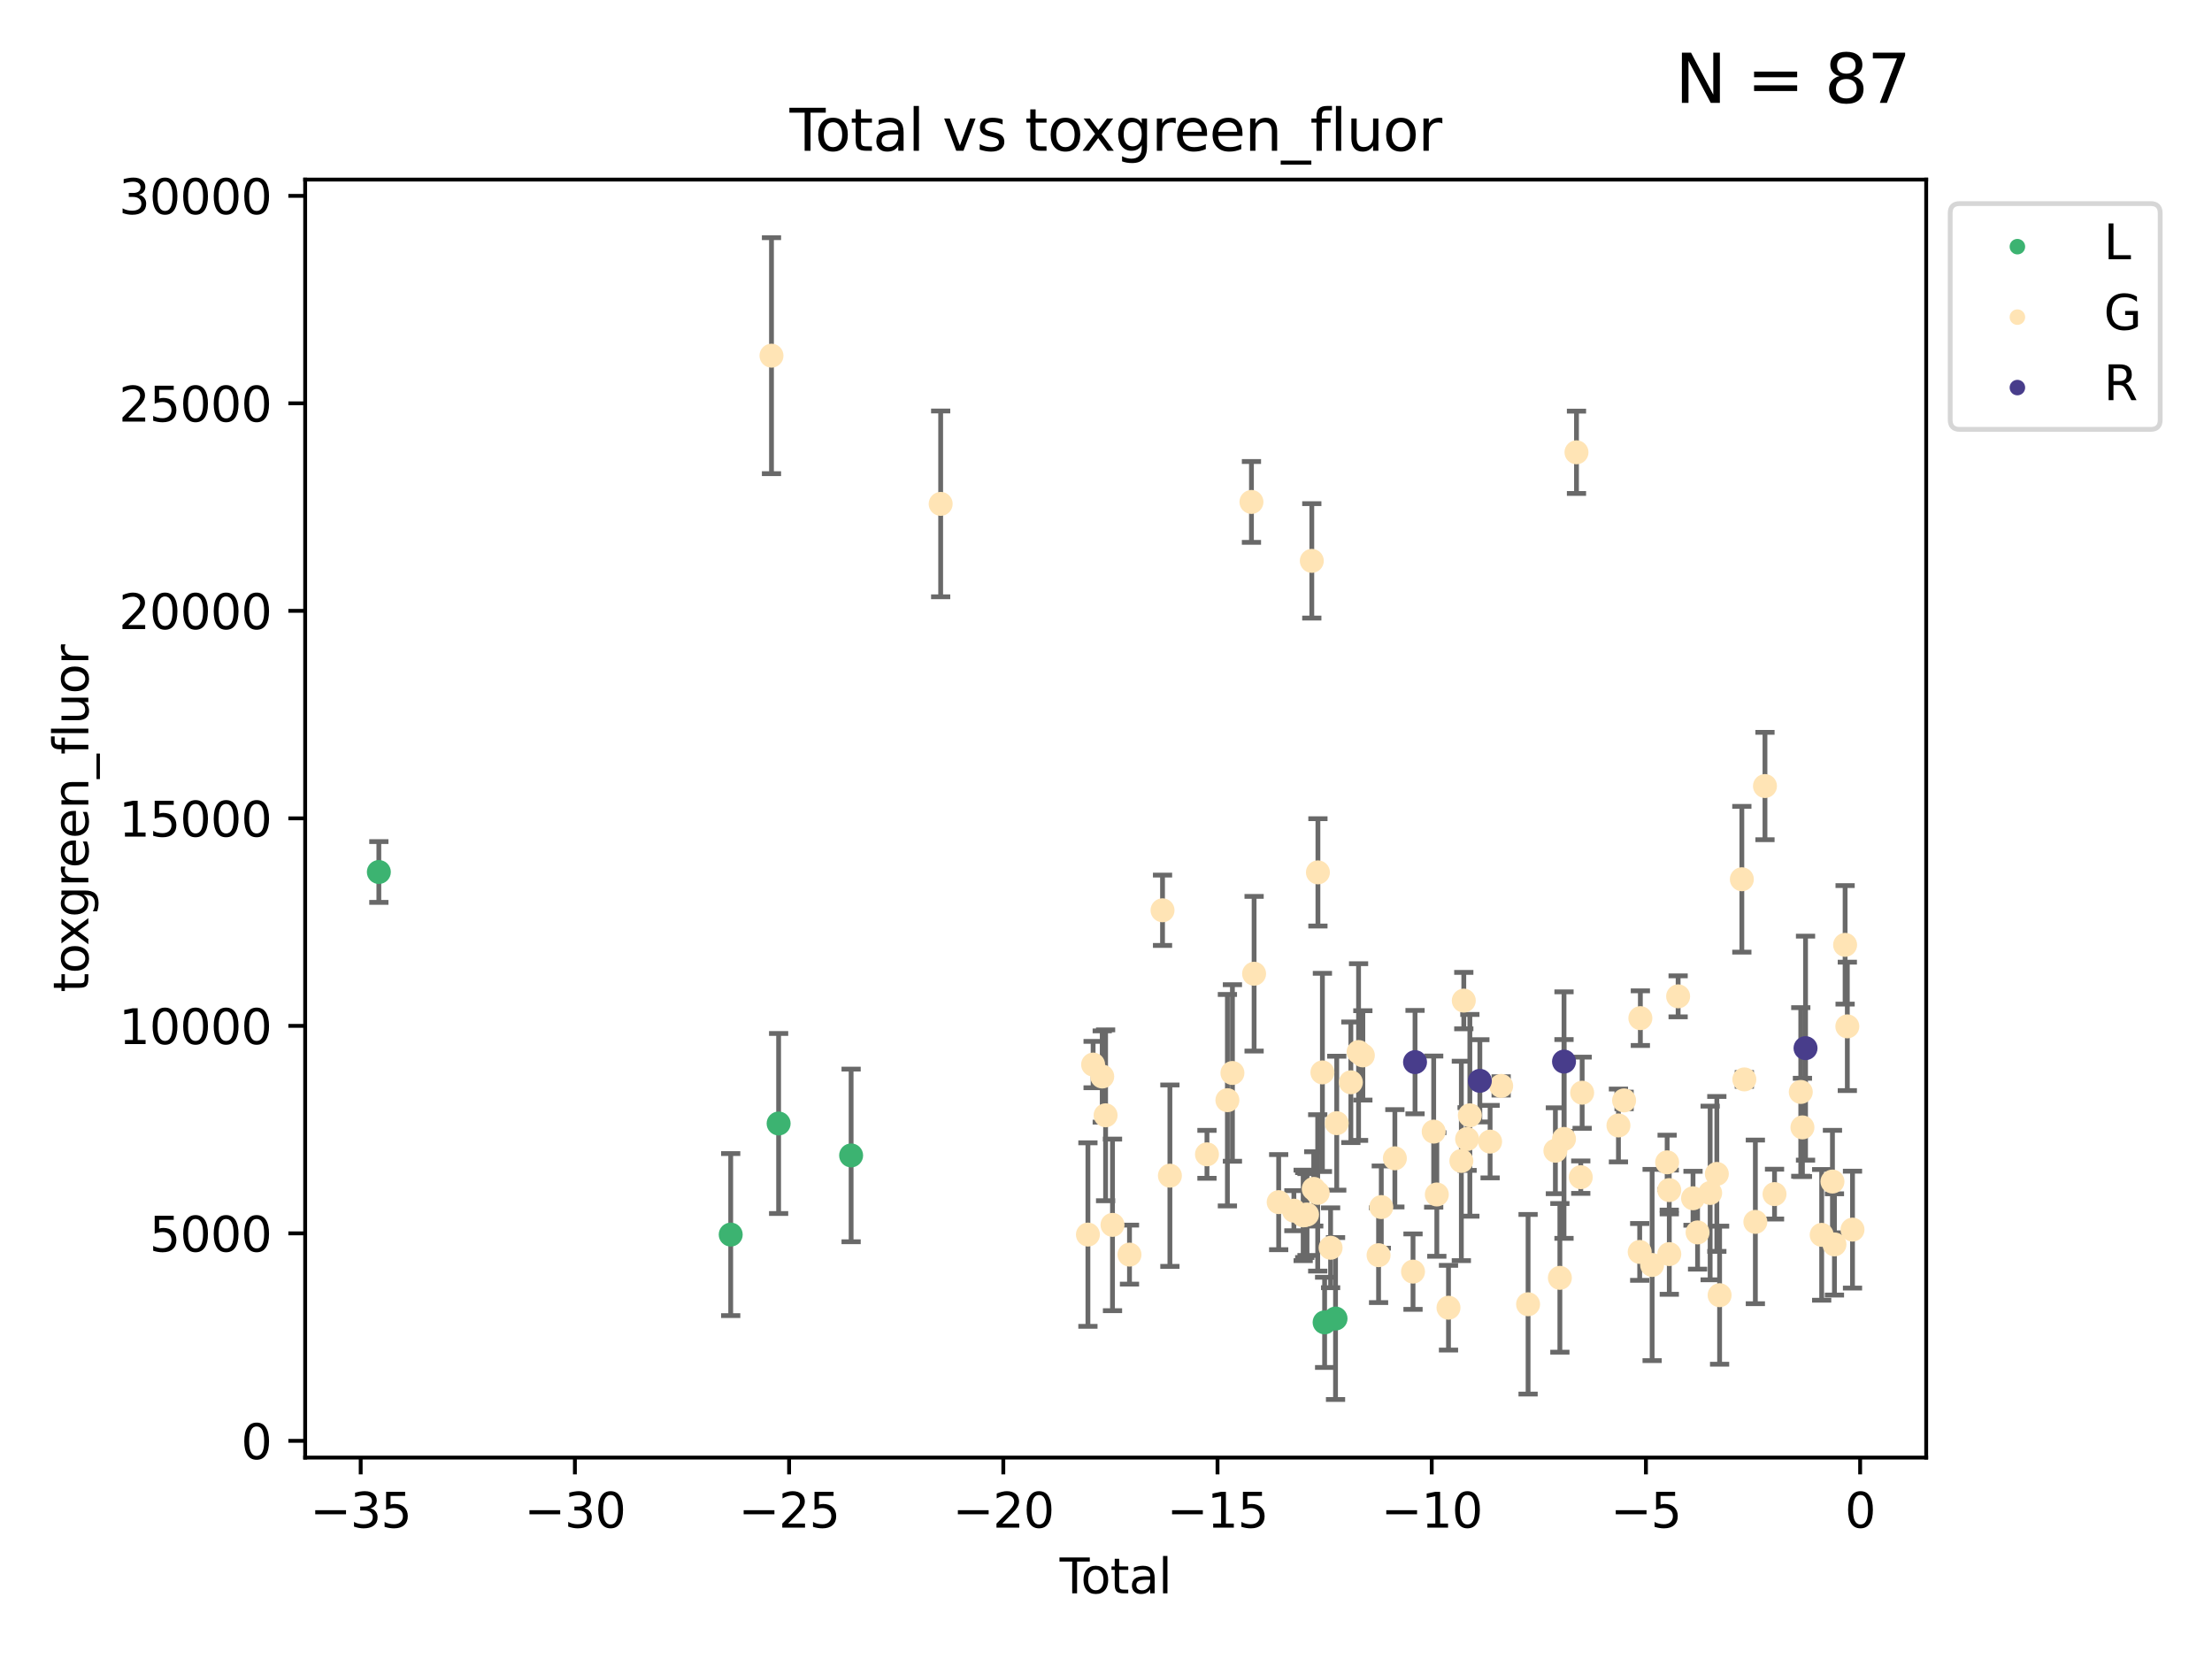 <?xml version="1.0" encoding="utf-8" standalone="no"?>
<!DOCTYPE svg PUBLIC "-//W3C//DTD SVG 1.1//EN"
  "http://www.w3.org/Graphics/SVG/1.1/DTD/svg11.dtd">
<svg xmlns:xlink="http://www.w3.org/1999/xlink" width="460.8pt" height="345.6pt" viewBox="0 0 460.8 345.6" xmlns="http://www.w3.org/2000/svg" version="1.1">
 <defs>
  <style type="text/css">*{stroke-linejoin: round; stroke-linecap: butt}</style>
 </defs>
 <g id="figure_1">
  <g id="patch_1">
   <path d="M 0 345.6 
L 460.8 345.6 
L 460.8 0 
L 0 0 
z
" style="fill: #ffffff"/>
  </g>
  <g id="axes_1">
   <g id="patch_2">
    <path d="M 63.571 303.64 
L 401.26 303.64 
L 401.26 37.411 
L 63.571 37.411 
z
" style="fill: #ffffff"/>
   </g>
   <g id="PathCollection_1">
    <defs>
     <path id="m2a13be40a4" d="M 0 1.118 
C 0.297 1.118 0.581 1 0.791 0.791 
C 1 0.581 1.118 0.297 1.118 0 
C 1.118 -0.297 1 -0.581 0.791 -0.791 
C 0.581 -1 0.297 -1.118 0 -1.118 
C -0.297 -1.118 -0.581 -1 -0.791 -0.791 
C -1 -0.581 -1.118 -0.297 -1.118 0 
C -1.118 0.297 -1 0.581 -0.791 0.791 
C -0.581 1 -0.297 1.118 0 1.118 
z
" style="stroke: #3cb371"/>
    </defs>
    <g clip-path="url(#p7262f86a0a)">
     <use xlink:href="#m2a13be40a4" x="78.921" y="181.653" style="fill: #3cb371; stroke: #3cb371"/>
     <use xlink:href="#m2a13be40a4" x="152.221" y="257.186" style="fill: #3cb371; stroke: #3cb371"/>
     <use xlink:href="#m2a13be40a4" x="162.201" y="234.046" style="fill: #3cb371; stroke: #3cb371"/>
     <use xlink:href="#m2a13be40a4" x="177.304" y="240.696" style="fill: #3cb371; stroke: #3cb371"/>
     <use xlink:href="#m2a13be40a4" x="275.942" y="275.474" style="fill: #3cb371; stroke: #3cb371"/>
     <use xlink:href="#m2a13be40a4" x="278.216" y="274.674" style="fill: #3cb371; stroke: #3cb371"/>
    </g>
   </g>
   <g id="PathCollection_2">
    <defs>
     <path id="mb42614157e" d="M 0 1.118 
C 0.297 1.118 0.581 1 0.791 0.791 
C 1 0.581 1.118 0.297 1.118 0 
C 1.118 -0.297 1 -0.581 0.791 -0.791 
C 0.581 -1 0.297 -1.118 0 -1.118 
C -0.297 -1.118 -0.581 -1 -0.791 -0.791 
C -1 -0.581 -1.118 -0.297 -1.118 0 
C -1.118 0.297 -1 0.581 -0.791 0.791 
C -0.581 1 -0.297 1.118 0 1.118 
z
" style="stroke: #ffe4b5"/>
    </defs>
    <g clip-path="url(#p7262f86a0a)">
     <use xlink:href="#mb42614157e" x="160.714" y="74.093" style="fill: #ffe4b5; stroke: #ffe4b5"/>
     <use xlink:href="#mb42614157e" x="195.959" y="104.969" style="fill: #ffe4b5; stroke: #ffe4b5"/>
     <use xlink:href="#mb42614157e" x="226.634" y="257.183" style="fill: #ffe4b5; stroke: #ffe4b5"/>
     <use xlink:href="#mb42614157e" x="227.716" y="221.77" style="fill: #ffe4b5; stroke: #ffe4b5"/>
     <use xlink:href="#mb42614157e" x="229.616" y="224.254" style="fill: #ffe4b5; stroke: #ffe4b5"/>
     <use xlink:href="#mb42614157e" x="230.316" y="232.337" style="fill: #ffe4b5; stroke: #ffe4b5"/>
     <use xlink:href="#mb42614157e" x="231.755" y="255.166" style="fill: #ffe4b5; stroke: #ffe4b5"/>
     <use xlink:href="#mb42614157e" x="235.295" y="261.358" style="fill: #ffe4b5; stroke: #ffe4b5"/>
     <use xlink:href="#mb42614157e" x="242.176" y="189.627" style="fill: #ffe4b5; stroke: #ffe4b5"/>
     <use xlink:href="#mb42614157e" x="243.713" y="244.914" style="fill: #ffe4b5; stroke: #ffe4b5"/>
     <use xlink:href="#mb42614157e" x="251.433" y="240.468" style="fill: #ffe4b5; stroke: #ffe4b5"/>
     <use xlink:href="#mb42614157e" x="255.691" y="229.189" style="fill: #ffe4b5; stroke: #ffe4b5"/>
     <use xlink:href="#mb42614157e" x="256.737" y="223.52" style="fill: #ffe4b5; stroke: #ffe4b5"/>
     <use xlink:href="#mb42614157e" x="260.7" y="104.563" style="fill: #ffe4b5; stroke: #ffe4b5"/>
     <use xlink:href="#mb42614157e" x="261.252" y="202.846" style="fill: #ffe4b5; stroke: #ffe4b5"/>
     <use xlink:href="#mb42614157e" x="266.372" y="250.427" style="fill: #ffe4b5; stroke: #ffe4b5"/>
     <use xlink:href="#mb42614157e" x="269.541" y="252.205" style="fill: #ffe4b5; stroke: #ffe4b5"/>
     <use xlink:href="#mb42614157e" x="271.475" y="253.186" style="fill: #ffe4b5; stroke: #ffe4b5"/>
     <use xlink:href="#mb42614157e" x="271.803" y="253.121" style="fill: #ffe4b5; stroke: #ffe4b5"/>
     <use xlink:href="#mb42614157e" x="272.281" y="253.009" style="fill: #ffe4b5; stroke: #ffe4b5"/>
     <use xlink:href="#mb42614157e" x="273.273" y="116.837" style="fill: #ffe4b5; stroke: #ffe4b5"/>
     <use xlink:href="#mb42614157e" x="273.675" y="247.665" style="fill: #ffe4b5; stroke: #ffe4b5"/>
     <use xlink:href="#mb42614157e" x="274.503" y="248.499" style="fill: #ffe4b5; stroke: #ffe4b5"/>
     <use xlink:href="#mb42614157e" x="274.547" y="181.729" style="fill: #ffe4b5; stroke: #ffe4b5"/>
     <use xlink:href="#mb42614157e" x="275.482" y="223.402" style="fill: #ffe4b5; stroke: #ffe4b5"/>
     <use xlink:href="#mb42614157e" x="277.188" y="259.932" style="fill: #ffe4b5; stroke: #ffe4b5"/>
     <use xlink:href="#mb42614157e" x="278.466" y="233.977" style="fill: #ffe4b5; stroke: #ffe4b5"/>
     <use xlink:href="#mb42614157e" x="281.41" y="225.46" style="fill: #ffe4b5; stroke: #ffe4b5"/>
     <use xlink:href="#mb42614157e" x="283.014" y="219.158" style="fill: #ffe4b5; stroke: #ffe4b5"/>
     <use xlink:href="#mb42614157e" x="283.907" y="219.859" style="fill: #ffe4b5; stroke: #ffe4b5"/>
     <use xlink:href="#mb42614157e" x="287.182" y="261.477" style="fill: #ffe4b5; stroke: #ffe4b5"/>
     <use xlink:href="#mb42614157e" x="287.748" y="251.456" style="fill: #ffe4b5; stroke: #ffe4b5"/>
     <use xlink:href="#mb42614157e" x="290.576" y="241.296" style="fill: #ffe4b5; stroke: #ffe4b5"/>
     <use xlink:href="#mb42614157e" x="294.358" y="264.902" style="fill: #ffe4b5; stroke: #ffe4b5"/>
     <use xlink:href="#mb42614157e" x="298.664" y="235.737" style="fill: #ffe4b5; stroke: #ffe4b5"/>
     <use xlink:href="#mb42614157e" x="299.317" y="248.832" style="fill: #ffe4b5; stroke: #ffe4b5"/>
     <use xlink:href="#mb42614157e" x="301.748" y="272.421" style="fill: #ffe4b5; stroke: #ffe4b5"/>
     <use xlink:href="#mb42614157e" x="304.426" y="241.842" style="fill: #ffe4b5; stroke: #ffe4b5"/>
     <use xlink:href="#mb42614157e" x="304.935" y="208.444" style="fill: #ffe4b5; stroke: #ffe4b5"/>
     <use xlink:href="#mb42614157e" x="305.623" y="237.278" style="fill: #ffe4b5; stroke: #ffe4b5"/>
     <use xlink:href="#mb42614157e" x="306.199" y="232.341" style="fill: #ffe4b5; stroke: #ffe4b5"/>
     <use xlink:href="#mb42614157e" x="310.416" y="237.82" style="fill: #ffe4b5; stroke: #ffe4b5"/>
     <use xlink:href="#mb42614157e" x="312.721" y="226.214" style="fill: #ffe4b5; stroke: #ffe4b5"/>
     <use xlink:href="#mb42614157e" x="318.328" y="271.698" style="fill: #ffe4b5; stroke: #ffe4b5"/>
     <use xlink:href="#mb42614157e" x="324.017" y="239.718" style="fill: #ffe4b5; stroke: #ffe4b5"/>
     <use xlink:href="#mb42614157e" x="324.951" y="266.2" style="fill: #ffe4b5; stroke: #ffe4b5"/>
     <use xlink:href="#mb42614157e" x="325.81" y="237.265" style="fill: #ffe4b5; stroke: #ffe4b5"/>
     <use xlink:href="#mb42614157e" x="328.411" y="94.221" style="fill: #ffe4b5; stroke: #ffe4b5"/>
     <use xlink:href="#mb42614157e" x="329.302" y="245.227" style="fill: #ffe4b5; stroke: #ffe4b5"/>
     <use xlink:href="#mb42614157e" x="329.592" y="227.63" style="fill: #ffe4b5; stroke: #ffe4b5"/>
     <use xlink:href="#mb42614157e" x="337.151" y="234.455" style="fill: #ffe4b5; stroke: #ffe4b5"/>
     <use xlink:href="#mb42614157e" x="338.328" y="229.238" style="fill: #ffe4b5; stroke: #ffe4b5"/>
     <use xlink:href="#mb42614157e" x="341.579" y="260.798" style="fill: #ffe4b5; stroke: #ffe4b5"/>
     <use xlink:href="#mb42614157e" x="341.717" y="212.097" style="fill: #ffe4b5; stroke: #ffe4b5"/>
     <use xlink:href="#mb42614157e" x="344.169" y="263.52" style="fill: #ffe4b5; stroke: #ffe4b5"/>
     <use xlink:href="#mb42614157e" x="347.297" y="242.134" style="fill: #ffe4b5; stroke: #ffe4b5"/>
     <use xlink:href="#mb42614157e" x="347.735" y="247.918" style="fill: #ffe4b5; stroke: #ffe4b5"/>
     <use xlink:href="#mb42614157e" x="347.744" y="261.25" style="fill: #ffe4b5; stroke: #ffe4b5"/>
     <use xlink:href="#mb42614157e" x="349.585" y="207.555" style="fill: #ffe4b5; stroke: #ffe4b5"/>
     <use xlink:href="#mb42614157e" x="352.687" y="249.62" style="fill: #ffe4b5; stroke: #ffe4b5"/>
     <use xlink:href="#mb42614157e" x="353.636" y="256.736" style="fill: #ffe4b5; stroke: #ffe4b5"/>
     <use xlink:href="#mb42614157e" x="356.257" y="248.518" style="fill: #ffe4b5; stroke: #ffe4b5"/>
     <use xlink:href="#mb42614157e" x="357.648" y="244.549" style="fill: #ffe4b5; stroke: #ffe4b5"/>
     <use xlink:href="#mb42614157e" x="358.225" y="269.812" style="fill: #ffe4b5; stroke: #ffe4b5"/>
     <use xlink:href="#mb42614157e" x="362.859" y="183.164" style="fill: #ffe4b5; stroke: #ffe4b5"/>
     <use xlink:href="#mb42614157e" x="363.379" y="224.86" style="fill: #ffe4b5; stroke: #ffe4b5"/>
     <use xlink:href="#mb42614157e" x="365.674" y="254.539" style="fill: #ffe4b5; stroke: #ffe4b5"/>
     <use xlink:href="#mb42614157e" x="367.676" y="163.746" style="fill: #ffe4b5; stroke: #ffe4b5"/>
     <use xlink:href="#mb42614157e" x="369.667" y="248.754" style="fill: #ffe4b5; stroke: #ffe4b5"/>
     <use xlink:href="#mb42614157e" x="375.136" y="227.474" style="fill: #ffe4b5; stroke: #ffe4b5"/>
     <use xlink:href="#mb42614157e" x="375.48" y="234.856" style="fill: #ffe4b5; stroke: #ffe4b5"/>
     <use xlink:href="#mb42614157e" x="379.489" y="257.242" style="fill: #ffe4b5; stroke: #ffe4b5"/>
     <use xlink:href="#mb42614157e" x="381.734" y="246.138" style="fill: #ffe4b5; stroke: #ffe4b5"/>
     <use xlink:href="#mb42614157e" x="382.149" y="259.235" style="fill: #ffe4b5; stroke: #ffe4b5"/>
     <use xlink:href="#mb42614157e" x="384.37" y="196.829" style="fill: #ffe4b5; stroke: #ffe4b5"/>
     <use xlink:href="#mb42614157e" x="384.832" y="213.811" style="fill: #ffe4b5; stroke: #ffe4b5"/>
     <use xlink:href="#mb42614157e" x="385.911" y="256.151" style="fill: #ffe4b5; stroke: #ffe4b5"/>
    </g>
   </g>
   <g id="PathCollection_3">
    <defs>
     <path id="m4b99497541" d="M 0 1.118 
C 0.297 1.118 0.581 1 0.791 0.791 
C 1 0.581 1.118 0.297 1.118 0 
C 1.118 -0.297 1 -0.581 0.791 -0.791 
C 0.581 -1 0.297 -1.118 0 -1.118 
C -0.297 -1.118 -0.581 -1 -0.791 -0.791 
C -1 -0.581 -1.118 -0.297 -1.118 0 
C -1.118 0.297 -1 0.581 -0.791 0.791 
C -0.581 1 -0.297 1.118 0 1.118 
z
" style="stroke: #483d8b"/>
    </defs>
    <g clip-path="url(#p7262f86a0a)">
     <use xlink:href="#m4b99497541" x="294.778" y="221.261" style="fill: #483d8b; stroke: #483d8b"/>
     <use xlink:href="#m4b99497541" x="308.281" y="225.158" style="fill: #483d8b; stroke: #483d8b"/>
     <use xlink:href="#m4b99497541" x="325.813" y="221.147" style="fill: #483d8b; stroke: #483d8b"/>
     <use xlink:href="#m4b99497541" x="376.126" y="218.348" style="fill: #483d8b; stroke: #483d8b"/>
    </g>
   </g>
   <g id="matplotlib.axis_1">
    <g id="xtick_1">
     <g id="line2d_1">
      <defs>
       <path id="m2d49a15a79" d="M 0 0 
L 0 3.5 
" style="stroke: #000000; stroke-width: 0.8"/>
      </defs>
      <g>
       <use xlink:href="#m2d49a15a79" x="75.138" y="303.64" style="stroke: #000000; stroke-width: 0.8"/>
      </g>
     </g>
     <g id="text_1">
      <!-- −35 -->
      <g transform="translate(64.586 318.238)scale(0.1 -0.1)">
       <defs>
        <path id="DejaVuSans-2212" d="M 678 2272 
L 4684 2272 
L 4684 1741 
L 678 1741 
L 678 2272 
z
" transform="scale(0.016)"/>
        <path id="DejaVuSans-33" d="M 2597 2516 
Q 3050 2419 3304 2112 
Q 3559 1806 3559 1356 
Q 3559 666 3084 287 
Q 2609 -91 1734 -91 
Q 1441 -91 1130 -33 
Q 819 25 488 141 
L 488 750 
Q 750 597 1062 519 
Q 1375 441 1716 441 
Q 2309 441 2620 675 
Q 2931 909 2931 1356 
Q 2931 1769 2642 2001 
Q 2353 2234 1838 2234 
L 1294 2234 
L 1294 2753 
L 1863 2753 
Q 2328 2753 2575 2939 
Q 2822 3125 2822 3475 
Q 2822 3834 2567 4026 
Q 2313 4219 1838 4219 
Q 1578 4219 1281 4162 
Q 984 4106 628 3988 
L 628 4550 
Q 988 4650 1302 4700 
Q 1616 4750 1894 4750 
Q 2613 4750 3031 4423 
Q 3450 4097 3450 3541 
Q 3450 3153 3228 2886 
Q 3006 2619 2597 2516 
z
" transform="scale(0.016)"/>
        <path id="DejaVuSans-35" d="M 691 4666 
L 3169 4666 
L 3169 4134 
L 1269 4134 
L 1269 2991 
Q 1406 3038 1543 3061 
Q 1681 3084 1819 3084 
Q 2600 3084 3056 2656 
Q 3513 2228 3513 1497 
Q 3513 744 3044 326 
Q 2575 -91 1722 -91 
Q 1428 -91 1123 -41 
Q 819 9 494 109 
L 494 744 
Q 775 591 1075 516 
Q 1375 441 1709 441 
Q 2250 441 2565 725 
Q 2881 1009 2881 1497 
Q 2881 1984 2565 2268 
Q 2250 2553 1709 2553 
Q 1456 2553 1204 2497 
Q 953 2441 691 2322 
L 691 4666 
z
" transform="scale(0.016)"/>
       </defs>
       <use xlink:href="#DejaVuSans-2212"/>
       <use xlink:href="#DejaVuSans-33" x="83.789"/>
       <use xlink:href="#DejaVuSans-35" x="147.412"/>
      </g>
     </g>
    </g>
    <g id="xtick_2">
     <g id="line2d_2">
      <g>
       <use xlink:href="#m2d49a15a79" x="119.762" y="303.64" style="stroke: #000000; stroke-width: 0.8"/>
      </g>
     </g>
     <g id="text_2">
      <!-- −30 -->
      <g transform="translate(109.209 318.238)scale(0.1 -0.1)">
       <defs>
        <path id="DejaVuSans-30" d="M 2034 4250 
Q 1547 4250 1301 3770 
Q 1056 3291 1056 2328 
Q 1056 1369 1301 889 
Q 1547 409 2034 409 
Q 2525 409 2770 889 
Q 3016 1369 3016 2328 
Q 3016 3291 2770 3770 
Q 2525 4250 2034 4250 
z
M 2034 4750 
Q 2819 4750 3233 4129 
Q 3647 3509 3647 2328 
Q 3647 1150 3233 529 
Q 2819 -91 2034 -91 
Q 1250 -91 836 529 
Q 422 1150 422 2328 
Q 422 3509 836 4129 
Q 1250 4750 2034 4750 
z
" transform="scale(0.016)"/>
       </defs>
       <use xlink:href="#DejaVuSans-2212"/>
       <use xlink:href="#DejaVuSans-33" x="83.789"/>
       <use xlink:href="#DejaVuSans-30" x="147.412"/>
      </g>
     </g>
    </g>
    <g id="xtick_3">
     <g id="line2d_3">
      <g>
       <use xlink:href="#m2d49a15a79" x="164.385" y="303.64" style="stroke: #000000; stroke-width: 0.8"/>
      </g>
     </g>
     <g id="text_3">
      <!-- −25 -->
      <g transform="translate(153.833 318.238)scale(0.1 -0.1)">
       <defs>
        <path id="DejaVuSans-32" d="M 1228 531 
L 3431 531 
L 3431 0 
L 469 0 
L 469 531 
Q 828 903 1448 1529 
Q 2069 2156 2228 2338 
Q 2531 2678 2651 2914 
Q 2772 3150 2772 3378 
Q 2772 3750 2511 3984 
Q 2250 4219 1831 4219 
Q 1534 4219 1204 4116 
Q 875 4013 500 3803 
L 500 4441 
Q 881 4594 1212 4672 
Q 1544 4750 1819 4750 
Q 2544 4750 2975 4387 
Q 3406 4025 3406 3419 
Q 3406 3131 3298 2873 
Q 3191 2616 2906 2266 
Q 2828 2175 2409 1742 
Q 1991 1309 1228 531 
z
" transform="scale(0.016)"/>
       </defs>
       <use xlink:href="#DejaVuSans-2212"/>
       <use xlink:href="#DejaVuSans-32" x="83.789"/>
       <use xlink:href="#DejaVuSans-35" x="147.412"/>
      </g>
     </g>
    </g>
    <g id="xtick_4">
     <g id="line2d_4">
      <g>
       <use xlink:href="#m2d49a15a79" x="209.008" y="303.64" style="stroke: #000000; stroke-width: 0.8"/>
      </g>
     </g>
     <g id="text_4">
      <!-- −20 -->
      <g transform="translate(198.456 318.238)scale(0.1 -0.1)">
       <use xlink:href="#DejaVuSans-2212"/>
       <use xlink:href="#DejaVuSans-32" x="83.789"/>
       <use xlink:href="#DejaVuSans-30" x="147.412"/>
      </g>
     </g>
    </g>
    <g id="xtick_5">
     <g id="line2d_5">
      <g>
       <use xlink:href="#m2d49a15a79" x="253.632" y="303.64" style="stroke: #000000; stroke-width: 0.8"/>
      </g>
     </g>
     <g id="text_5">
      <!-- −15 -->
      <g transform="translate(243.079 318.238)scale(0.1 -0.1)">
       <defs>
        <path id="DejaVuSans-31" d="M 794 531 
L 1825 531 
L 1825 4091 
L 703 3866 
L 703 4441 
L 1819 4666 
L 2450 4666 
L 2450 531 
L 3481 531 
L 3481 0 
L 794 0 
L 794 531 
z
" transform="scale(0.016)"/>
       </defs>
       <use xlink:href="#DejaVuSans-2212"/>
       <use xlink:href="#DejaVuSans-31" x="83.789"/>
       <use xlink:href="#DejaVuSans-35" x="147.412"/>
      </g>
     </g>
    </g>
    <g id="xtick_6">
     <g id="line2d_6">
      <g>
       <use xlink:href="#m2d49a15a79" x="298.255" y="303.64" style="stroke: #000000; stroke-width: 0.8"/>
      </g>
     </g>
     <g id="text_6">
      <!-- −10 -->
      <g transform="translate(287.703 318.238)scale(0.1 -0.1)">
       <use xlink:href="#DejaVuSans-2212"/>
       <use xlink:href="#DejaVuSans-31" x="83.789"/>
       <use xlink:href="#DejaVuSans-30" x="147.412"/>
      </g>
     </g>
    </g>
    <g id="xtick_7">
     <g id="line2d_7">
      <g>
       <use xlink:href="#m2d49a15a79" x="342.878" y="303.64" style="stroke: #000000; stroke-width: 0.8"/>
      </g>
     </g>
     <g id="text_7">
      <!-- −5 -->
      <g transform="translate(335.507 318.238)scale(0.1 -0.1)">
       <use xlink:href="#DejaVuSans-2212"/>
       <use xlink:href="#DejaVuSans-35" x="83.789"/>
      </g>
     </g>
    </g>
    <g id="xtick_8">
     <g id="line2d_8">
      <g>
       <use xlink:href="#m2d49a15a79" x="387.502" y="303.64" style="stroke: #000000; stroke-width: 0.8"/>
      </g>
     </g>
     <g id="text_8">
      <!-- 0 -->
      <g transform="translate(384.32 318.238)scale(0.1 -0.1)">
       <use xlink:href="#DejaVuSans-30"/>
      </g>
     </g>
    </g>
    <g id="text_9">
     <!-- Total -->
     <g transform="translate(220.739 331.917)scale(0.1 -0.1)">
      <defs>
       <path id="DejaVuSans-54" d="M -19 4666 
L 3928 4666 
L 3928 4134 
L 2272 4134 
L 2272 0 
L 1638 0 
L 1638 4134 
L -19 4134 
L -19 4666 
z
" transform="scale(0.016)"/>
       <path id="DejaVuSans-6f" d="M 1959 3097 
Q 1497 3097 1228 2736 
Q 959 2375 959 1747 
Q 959 1119 1226 758 
Q 1494 397 1959 397 
Q 2419 397 2687 759 
Q 2956 1122 2956 1747 
Q 2956 2369 2687 2733 
Q 2419 3097 1959 3097 
z
M 1959 3584 
Q 2709 3584 3137 3096 
Q 3566 2609 3566 1747 
Q 3566 888 3137 398 
Q 2709 -91 1959 -91 
Q 1206 -91 779 398 
Q 353 888 353 1747 
Q 353 2609 779 3096 
Q 1206 3584 1959 3584 
z
" transform="scale(0.016)"/>
       <path id="DejaVuSans-74" d="M 1172 4494 
L 1172 3500 
L 2356 3500 
L 2356 3053 
L 1172 3053 
L 1172 1153 
Q 1172 725 1289 603 
Q 1406 481 1766 481 
L 2356 481 
L 2356 0 
L 1766 0 
Q 1100 0 847 248 
Q 594 497 594 1153 
L 594 3053 
L 172 3053 
L 172 3500 
L 594 3500 
L 594 4494 
L 1172 4494 
z
" transform="scale(0.016)"/>
       <path id="DejaVuSans-61" d="M 2194 1759 
Q 1497 1759 1228 1600 
Q 959 1441 959 1056 
Q 959 750 1161 570 
Q 1363 391 1709 391 
Q 2188 391 2477 730 
Q 2766 1069 2766 1631 
L 2766 1759 
L 2194 1759 
z
M 3341 1997 
L 3341 0 
L 2766 0 
L 2766 531 
Q 2569 213 2275 61 
Q 1981 -91 1556 -91 
Q 1019 -91 701 211 
Q 384 513 384 1019 
Q 384 1609 779 1909 
Q 1175 2209 1959 2209 
L 2766 2209 
L 2766 2266 
Q 2766 2663 2505 2880 
Q 2244 3097 1772 3097 
Q 1472 3097 1187 3025 
Q 903 2953 641 2809 
L 641 3341 
Q 956 3463 1253 3523 
Q 1550 3584 1831 3584 
Q 2591 3584 2966 3190 
Q 3341 2797 3341 1997 
z
" transform="scale(0.016)"/>
       <path id="DejaVuSans-6c" d="M 603 4863 
L 1178 4863 
L 1178 0 
L 603 0 
L 603 4863 
z
" transform="scale(0.016)"/>
      </defs>
      <use xlink:href="#DejaVuSans-54"/>
      <use xlink:href="#DejaVuSans-6f" x="44.084"/>
      <use xlink:href="#DejaVuSans-74" x="105.266"/>
      <use xlink:href="#DejaVuSans-61" x="144.475"/>
      <use xlink:href="#DejaVuSans-6c" x="205.754"/>
     </g>
    </g>
   </g>
   <g id="matplotlib.axis_2">
    <g id="ytick_1">
     <g id="line2d_9">
      <defs>
       <path id="m57217a141f" d="M 0 0 
L -3.5 0 
" style="stroke: #000000; stroke-width: 0.8"/>
      </defs>
      <g>
       <use xlink:href="#m57217a141f" x="63.571" y="300.156" style="stroke: #000000; stroke-width: 0.8"/>
      </g>
     </g>
     <g id="text_10">
      <!-- 0 -->
      <g transform="translate(50.209 303.955)scale(0.1 -0.1)">
       <use xlink:href="#DejaVuSans-30"/>
      </g>
     </g>
    </g>
    <g id="ytick_2">
     <g id="line2d_10">
      <g>
       <use xlink:href="#m57217a141f" x="63.571" y="256.93" style="stroke: #000000; stroke-width: 0.8"/>
      </g>
     </g>
     <g id="text_11">
      <!-- 5000 -->
      <g transform="translate(31.121 260.729)scale(0.1 -0.1)">
       <use xlink:href="#DejaVuSans-35"/>
       <use xlink:href="#DejaVuSans-30" x="63.623"/>
       <use xlink:href="#DejaVuSans-30" x="127.246"/>
       <use xlink:href="#DejaVuSans-30" x="190.869"/>
      </g>
     </g>
    </g>
    <g id="ytick_3">
     <g id="line2d_11">
      <g>
       <use xlink:href="#m57217a141f" x="63.571" y="213.703" style="stroke: #000000; stroke-width: 0.8"/>
      </g>
     </g>
     <g id="text_12">
      <!-- 10000 -->
      <g transform="translate(24.759 217.502)scale(0.1 -0.1)">
       <use xlink:href="#DejaVuSans-31"/>
       <use xlink:href="#DejaVuSans-30" x="63.623"/>
       <use xlink:href="#DejaVuSans-30" x="127.246"/>
       <use xlink:href="#DejaVuSans-30" x="190.869"/>
       <use xlink:href="#DejaVuSans-30" x="254.492"/>
      </g>
     </g>
    </g>
    <g id="ytick_4">
     <g id="line2d_12">
      <g>
       <use xlink:href="#m57217a141f" x="63.571" y="170.477" style="stroke: #000000; stroke-width: 0.8"/>
      </g>
     </g>
     <g id="text_13">
      <!-- 15000 -->
      <g transform="translate(24.759 174.276)scale(0.1 -0.1)">
       <use xlink:href="#DejaVuSans-31"/>
       <use xlink:href="#DejaVuSans-35" x="63.623"/>
       <use xlink:href="#DejaVuSans-30" x="127.246"/>
       <use xlink:href="#DejaVuSans-30" x="190.869"/>
       <use xlink:href="#DejaVuSans-30" x="254.492"/>
      </g>
     </g>
    </g>
    <g id="ytick_5">
     <g id="line2d_13">
      <g>
       <use xlink:href="#m57217a141f" x="63.571" y="127.25" style="stroke: #000000; stroke-width: 0.8"/>
      </g>
     </g>
     <g id="text_14">
      <!-- 20000 -->
      <g transform="translate(24.759 131.05)scale(0.1 -0.1)">
       <use xlink:href="#DejaVuSans-32"/>
       <use xlink:href="#DejaVuSans-30" x="63.623"/>
       <use xlink:href="#DejaVuSans-30" x="127.246"/>
       <use xlink:href="#DejaVuSans-30" x="190.869"/>
       <use xlink:href="#DejaVuSans-30" x="254.492"/>
      </g>
     </g>
    </g>
    <g id="ytick_6">
     <g id="line2d_14">
      <g>
       <use xlink:href="#m57217a141f" x="63.571" y="84.024" style="stroke: #000000; stroke-width: 0.8"/>
      </g>
     </g>
     <g id="text_15">
      <!-- 25000 -->
      <g transform="translate(24.759 87.823)scale(0.1 -0.1)">
       <use xlink:href="#DejaVuSans-32"/>
       <use xlink:href="#DejaVuSans-35" x="63.623"/>
       <use xlink:href="#DejaVuSans-30" x="127.246"/>
       <use xlink:href="#DejaVuSans-30" x="190.869"/>
       <use xlink:href="#DejaVuSans-30" x="254.492"/>
      </g>
     </g>
    </g>
    <g id="ytick_7">
     <g id="line2d_15">
      <g>
       <use xlink:href="#m57217a141f" x="63.571" y="40.798" style="stroke: #000000; stroke-width: 0.8"/>
      </g>
     </g>
     <g id="text_16">
      <!-- 30000 -->
      <g transform="translate(24.759 44.597)scale(0.1 -0.1)">
       <use xlink:href="#DejaVuSans-33"/>
       <use xlink:href="#DejaVuSans-30" x="63.623"/>
       <use xlink:href="#DejaVuSans-30" x="127.246"/>
       <use xlink:href="#DejaVuSans-30" x="190.869"/>
       <use xlink:href="#DejaVuSans-30" x="254.492"/>
      </g>
     </g>
    </g>
    <g id="text_17">
     <!-- toxgreen_fluor -->
     <g transform="translate(18.401 206.72)rotate(-90)scale(0.1 -0.1)">
      <defs>
       <path id="DejaVuSans-78" d="M 3513 3500 
L 2247 1797 
L 3578 0 
L 2900 0 
L 1881 1375 
L 863 0 
L 184 0 
L 1544 1831 
L 300 3500 
L 978 3500 
L 1906 2253 
L 2834 3500 
L 3513 3500 
z
" transform="scale(0.016)"/>
       <path id="DejaVuSans-67" d="M 2906 1791 
Q 2906 2416 2648 2759 
Q 2391 3103 1925 3103 
Q 1463 3103 1205 2759 
Q 947 2416 947 1791 
Q 947 1169 1205 825 
Q 1463 481 1925 481 
Q 2391 481 2648 825 
Q 2906 1169 2906 1791 
z
M 3481 434 
Q 3481 -459 3084 -895 
Q 2688 -1331 1869 -1331 
Q 1566 -1331 1297 -1286 
Q 1028 -1241 775 -1147 
L 775 -588 
Q 1028 -725 1275 -790 
Q 1522 -856 1778 -856 
Q 2344 -856 2625 -561 
Q 2906 -266 2906 331 
L 2906 616 
Q 2728 306 2450 153 
Q 2172 0 1784 0 
Q 1141 0 747 490 
Q 353 981 353 1791 
Q 353 2603 747 3093 
Q 1141 3584 1784 3584 
Q 2172 3584 2450 3431 
Q 2728 3278 2906 2969 
L 2906 3500 
L 3481 3500 
L 3481 434 
z
" transform="scale(0.016)"/>
       <path id="DejaVuSans-72" d="M 2631 2963 
Q 2534 3019 2420 3045 
Q 2306 3072 2169 3072 
Q 1681 3072 1420 2755 
Q 1159 2438 1159 1844 
L 1159 0 
L 581 0 
L 581 3500 
L 1159 3500 
L 1159 2956 
Q 1341 3275 1631 3429 
Q 1922 3584 2338 3584 
Q 2397 3584 2469 3576 
Q 2541 3569 2628 3553 
L 2631 2963 
z
" transform="scale(0.016)"/>
       <path id="DejaVuSans-65" d="M 3597 1894 
L 3597 1613 
L 953 1613 
Q 991 1019 1311 708 
Q 1631 397 2203 397 
Q 2534 397 2845 478 
Q 3156 559 3463 722 
L 3463 178 
Q 3153 47 2828 -22 
Q 2503 -91 2169 -91 
Q 1331 -91 842 396 
Q 353 884 353 1716 
Q 353 2575 817 3079 
Q 1281 3584 2069 3584 
Q 2775 3584 3186 3129 
Q 3597 2675 3597 1894 
z
M 3022 2063 
Q 3016 2534 2758 2815 
Q 2500 3097 2075 3097 
Q 1594 3097 1305 2825 
Q 1016 2553 972 2059 
L 3022 2063 
z
" transform="scale(0.016)"/>
       <path id="DejaVuSans-6e" d="M 3513 2113 
L 3513 0 
L 2938 0 
L 2938 2094 
Q 2938 2591 2744 2837 
Q 2550 3084 2163 3084 
Q 1697 3084 1428 2787 
Q 1159 2491 1159 1978 
L 1159 0 
L 581 0 
L 581 3500 
L 1159 3500 
L 1159 2956 
Q 1366 3272 1645 3428 
Q 1925 3584 2291 3584 
Q 2894 3584 3203 3211 
Q 3513 2838 3513 2113 
z
" transform="scale(0.016)"/>
       <path id="DejaVuSans-5f" d="M 3263 -1063 
L 3263 -1509 
L -63 -1509 
L -63 -1063 
L 3263 -1063 
z
" transform="scale(0.016)"/>
       <path id="DejaVuSans-66" d="M 2375 4863 
L 2375 4384 
L 1825 4384 
Q 1516 4384 1395 4259 
Q 1275 4134 1275 3809 
L 1275 3500 
L 2222 3500 
L 2222 3053 
L 1275 3053 
L 1275 0 
L 697 0 
L 697 3053 
L 147 3053 
L 147 3500 
L 697 3500 
L 697 3744 
Q 697 4328 969 4595 
Q 1241 4863 1831 4863 
L 2375 4863 
z
" transform="scale(0.016)"/>
       <path id="DejaVuSans-75" d="M 544 1381 
L 544 3500 
L 1119 3500 
L 1119 1403 
Q 1119 906 1312 657 
Q 1506 409 1894 409 
Q 2359 409 2629 706 
Q 2900 1003 2900 1516 
L 2900 3500 
L 3475 3500 
L 3475 0 
L 2900 0 
L 2900 538 
Q 2691 219 2414 64 
Q 2138 -91 1772 -91 
Q 1169 -91 856 284 
Q 544 659 544 1381 
z
M 1991 3584 
L 1991 3584 
z
" transform="scale(0.016)"/>
      </defs>
      <use xlink:href="#DejaVuSans-74"/>
      <use xlink:href="#DejaVuSans-6f" x="39.209"/>
      <use xlink:href="#DejaVuSans-78" x="97.266"/>
      <use xlink:href="#DejaVuSans-67" x="156.445"/>
      <use xlink:href="#DejaVuSans-72" x="219.922"/>
      <use xlink:href="#DejaVuSans-65" x="258.785"/>
      <use xlink:href="#DejaVuSans-65" x="320.309"/>
      <use xlink:href="#DejaVuSans-6e" x="381.832"/>
      <use xlink:href="#DejaVuSans-5f" x="445.211"/>
      <use xlink:href="#DejaVuSans-66" x="495.211"/>
      <use xlink:href="#DejaVuSans-6c" x="530.416"/>
      <use xlink:href="#DejaVuSans-75" x="558.199"/>
      <use xlink:href="#DejaVuSans-6f" x="621.578"/>
      <use xlink:href="#DejaVuSans-72" x="682.76"/>
     </g>
    </g>
   </g>
   <g id="LineCollection_1">
    <path d="M 78.921 187.982 
L 78.921 175.323 
" clip-path="url(#p7262f86a0a)" style="fill: none; stroke: #696969"/>
    <path d="M 152.221 274.065 
L 152.221 240.307 
" clip-path="url(#p7262f86a0a)" style="fill: none; stroke: #696969"/>
    <path d="M 162.201 252.797 
L 162.201 215.295 
" clip-path="url(#p7262f86a0a)" style="fill: none; stroke: #696969"/>
    <path d="M 177.304 258.678 
L 177.304 222.713 
" clip-path="url(#p7262f86a0a)" style="fill: none; stroke: #696969"/>
    <path d="M 275.942 284.866 
L 275.942 266.082 
" clip-path="url(#p7262f86a0a)" style="fill: none; stroke: #696969"/>
    <path d="M 278.216 291.539 
L 278.216 257.809 
" clip-path="url(#p7262f86a0a)" style="fill: none; stroke: #696969"/>
   </g>
   <g id="line2d_16">
    <defs>
     <path id="mef5c22daee" d="M 2 0 
L -2 -0 
" style="stroke: #696969"/>
    </defs>
    <g clip-path="url(#p7262f86a0a)">
     <use xlink:href="#mef5c22daee" x="78.921" y="187.982" style="fill: #696969; stroke: #696969"/>
     <use xlink:href="#mef5c22daee" x="152.221" y="274.065" style="fill: #696969; stroke: #696969"/>
     <use xlink:href="#mef5c22daee" x="162.201" y="252.797" style="fill: #696969; stroke: #696969"/>
     <use xlink:href="#mef5c22daee" x="177.304" y="258.678" style="fill: #696969; stroke: #696969"/>
     <use xlink:href="#mef5c22daee" x="275.942" y="284.866" style="fill: #696969; stroke: #696969"/>
     <use xlink:href="#mef5c22daee" x="278.216" y="291.539" style="fill: #696969; stroke: #696969"/>
    </g>
   </g>
   <g id="line2d_17">
    <g clip-path="url(#p7262f86a0a)">
     <use xlink:href="#mef5c22daee" x="78.921" y="175.323" style="fill: #696969; stroke: #696969"/>
     <use xlink:href="#mef5c22daee" x="152.221" y="240.307" style="fill: #696969; stroke: #696969"/>
     <use xlink:href="#mef5c22daee" x="162.201" y="215.295" style="fill: #696969; stroke: #696969"/>
     <use xlink:href="#mef5c22daee" x="177.304" y="222.713" style="fill: #696969; stroke: #696969"/>
     <use xlink:href="#mef5c22daee" x="275.942" y="266.082" style="fill: #696969; stroke: #696969"/>
     <use xlink:href="#mef5c22daee" x="278.216" y="257.809" style="fill: #696969; stroke: #696969"/>
    </g>
   </g>
   <g id="LineCollection_2">
    <path d="M 160.714 98.673 
L 160.714 49.513 
" clip-path="url(#p7262f86a0a)" style="fill: none; stroke: #696969"/>
    <path d="M 195.959 124.322 
L 195.959 85.617 
" clip-path="url(#p7262f86a0a)" style="fill: none; stroke: #696969"/>
    <path d="M 226.634 276.301 
L 226.634 238.066 
" clip-path="url(#p7262f86a0a)" style="fill: none; stroke: #696969"/>
    <path d="M 227.716 226.599 
L 227.716 216.941 
" clip-path="url(#p7262f86a0a)" style="fill: none; stroke: #696969"/>
    <path d="M 229.616 233.758 
L 229.616 214.75 
" clip-path="url(#p7262f86a0a)" style="fill: none; stroke: #696969"/>
    <path d="M 230.316 250.135 
L 230.316 214.539 
" clip-path="url(#p7262f86a0a)" style="fill: none; stroke: #696969"/>
    <path d="M 231.755 273.04 
L 231.755 237.292 
" clip-path="url(#p7262f86a0a)" style="fill: none; stroke: #696969"/>
    <path d="M 235.295 267.501 
L 235.295 255.216 
" clip-path="url(#p7262f86a0a)" style="fill: none; stroke: #696969"/>
    <path d="M 242.176 196.952 
L 242.176 182.302 
" clip-path="url(#p7262f86a0a)" style="fill: none; stroke: #696969"/>
    <path d="M 243.713 263.813 
L 243.713 226.015 
" clip-path="url(#p7262f86a0a)" style="fill: none; stroke: #696969"/>
    <path d="M 251.433 245.461 
L 251.433 235.476 
" clip-path="url(#p7262f86a0a)" style="fill: none; stroke: #696969"/>
    <path d="M 255.691 251.216 
L 255.691 207.162 
" clip-path="url(#p7262f86a0a)" style="fill: none; stroke: #696969"/>
    <path d="M 256.737 241.908 
L 256.737 205.132 
" clip-path="url(#p7262f86a0a)" style="fill: none; stroke: #696969"/>
    <path d="M 260.7 112.983 
L 260.7 96.143 
" clip-path="url(#p7262f86a0a)" style="fill: none; stroke: #696969"/>
    <path d="M 261.252 218.958 
L 261.252 186.733 
" clip-path="url(#p7262f86a0a)" style="fill: none; stroke: #696969"/>
    <path d="M 266.372 260.334 
L 266.372 240.519 
" clip-path="url(#p7262f86a0a)" style="fill: none; stroke: #696969"/>
    <path d="M 269.541 256.386 
L 269.541 248.024 
" clip-path="url(#p7262f86a0a)" style="fill: none; stroke: #696969"/>
    <path d="M 271.475 262.61 
L 271.475 243.761 
" clip-path="url(#p7262f86a0a)" style="fill: none; stroke: #696969"/>
    <path d="M 271.803 261.959 
L 271.803 244.283 
" clip-path="url(#p7262f86a0a)" style="fill: none; stroke: #696969"/>
    <path d="M 272.281 261.532 
L 272.281 244.487 
" clip-path="url(#p7262f86a0a)" style="fill: none; stroke: #696969"/>
    <path d="M 273.273 128.753 
L 273.273 104.921 
" clip-path="url(#p7262f86a0a)" style="fill: none; stroke: #696969"/>
    <path d="M 273.675 255.408 
L 273.675 239.922 
" clip-path="url(#p7262f86a0a)" style="fill: none; stroke: #696969"/>
    <path d="M 274.503 264.785 
L 274.503 232.213 
" clip-path="url(#p7262f86a0a)" style="fill: none; stroke: #696969"/>
    <path d="M 274.547 192.909 
L 274.547 170.55 
" clip-path="url(#p7262f86a0a)" style="fill: none; stroke: #696969"/>
    <path d="M 275.482 244.048 
L 275.482 202.756 
" clip-path="url(#p7262f86a0a)" style="fill: none; stroke: #696969"/>
    <path d="M 277.188 268.252 
L 277.188 251.613 
" clip-path="url(#p7262f86a0a)" style="fill: none; stroke: #696969"/>
    <path d="M 278.466 247.925 
L 278.466 220.029 
" clip-path="url(#p7262f86a0a)" style="fill: none; stroke: #696969"/>
    <path d="M 281.41 238.019 
L 281.41 212.902 
" clip-path="url(#p7262f86a0a)" style="fill: none; stroke: #696969"/>
    <path d="M 283.014 237.563 
L 283.014 200.753 
" clip-path="url(#p7262f86a0a)" style="fill: none; stroke: #696969"/>
    <path d="M 283.907 229.167 
L 283.907 210.552 
" clip-path="url(#p7262f86a0a)" style="fill: none; stroke: #696969"/>
    <path d="M 287.182 271.352 
L 287.182 251.602 
" clip-path="url(#p7262f86a0a)" style="fill: none; stroke: #696969"/>
    <path d="M 287.748 260.024 
L 287.748 242.889 
" clip-path="url(#p7262f86a0a)" style="fill: none; stroke: #696969"/>
    <path d="M 290.576 251.435 
L 290.576 231.156 
" clip-path="url(#p7262f86a0a)" style="fill: none; stroke: #696969"/>
    <path d="M 294.358 272.759 
L 294.358 257.045 
" clip-path="url(#p7262f86a0a)" style="fill: none; stroke: #696969"/>
    <path d="M 298.664 251.484 
L 298.664 219.99 
" clip-path="url(#p7262f86a0a)" style="fill: none; stroke: #696969"/>
    <path d="M 299.317 261.704 
L 299.317 235.961 
" clip-path="url(#p7262f86a0a)" style="fill: none; stroke: #696969"/>
    <path d="M 301.748 281.244 
L 301.748 263.598 
" clip-path="url(#p7262f86a0a)" style="fill: none; stroke: #696969"/>
    <path d="M 304.426 262.609 
L 304.426 221.075 
" clip-path="url(#p7262f86a0a)" style="fill: none; stroke: #696969"/>
    <path d="M 304.935 214.32 
L 304.935 202.568 
" clip-path="url(#p7262f86a0a)" style="fill: none; stroke: #696969"/>
    <path d="M 305.623 243.816 
L 305.623 230.739 
" clip-path="url(#p7262f86a0a)" style="fill: none; stroke: #696969"/>
    <path d="M 306.199 253.354 
L 306.199 211.328 
" clip-path="url(#p7262f86a0a)" style="fill: none; stroke: #696969"/>
    <path d="M 310.416 245.369 
L 310.416 230.271 
" clip-path="url(#p7262f86a0a)" style="fill: none; stroke: #696969"/>
    <path d="M 312.721 228.127 
L 312.721 224.301 
" clip-path="url(#p7262f86a0a)" style="fill: none; stroke: #696969"/>
    <path d="M 318.328 290.406 
L 318.328 252.99 
" clip-path="url(#p7262f86a0a)" style="fill: none; stroke: #696969"/>
    <path d="M 324.017 248.664 
L 324.017 230.772 
" clip-path="url(#p7262f86a0a)" style="fill: none; stroke: #696969"/>
    <path d="M 324.951 281.681 
L 324.951 250.719 
" clip-path="url(#p7262f86a0a)" style="fill: none; stroke: #696969"/>
    <path d="M 325.81 257.972 
L 325.81 216.559 
" clip-path="url(#p7262f86a0a)" style="fill: none; stroke: #696969"/>
    <path d="M 328.411 102.794 
L 328.411 85.648 
" clip-path="url(#p7262f86a0a)" style="fill: none; stroke: #696969"/>
    <path d="M 329.302 248.608 
L 329.302 241.847 
" clip-path="url(#p7262f86a0a)" style="fill: none; stroke: #696969"/>
    <path d="M 329.592 235.043 
L 329.592 220.216 
" clip-path="url(#p7262f86a0a)" style="fill: none; stroke: #696969"/>
    <path d="M 337.151 242.047 
L 337.151 226.863 
" clip-path="url(#p7262f86a0a)" style="fill: none; stroke: #696969"/>
    <path d="M 338.328 230.971 
L 338.328 227.505 
" clip-path="url(#p7262f86a0a)" style="fill: none; stroke: #696969"/>
    <path d="M 341.579 266.717 
L 341.579 254.879 
" clip-path="url(#p7262f86a0a)" style="fill: none; stroke: #696969"/>
    <path d="M 341.717 217.791 
L 341.717 206.404 
" clip-path="url(#p7262f86a0a)" style="fill: none; stroke: #696969"/>
    <path d="M 344.169 283.438 
L 344.169 243.603 
" clip-path="url(#p7262f86a0a)" style="fill: none; stroke: #696969"/>
    <path d="M 347.297 247.795 
L 347.297 236.473 
" clip-path="url(#p7262f86a0a)" style="fill: none; stroke: #696969"/>
    <path d="M 347.735 252.085 
L 347.735 243.751 
" clip-path="url(#p7262f86a0a)" style="fill: none; stroke: #696969"/>
    <path d="M 347.744 269.622 
L 347.744 252.877 
" clip-path="url(#p7262f86a0a)" style="fill: none; stroke: #696969"/>
    <path d="M 349.585 211.825 
L 349.585 203.284 
" clip-path="url(#p7262f86a0a)" style="fill: none; stroke: #696969"/>
    <path d="M 352.687 255.238 
L 352.687 244.002 
" clip-path="url(#p7262f86a0a)" style="fill: none; stroke: #696969"/>
    <path d="M 353.636 264.382 
L 353.636 249.091 
" clip-path="url(#p7262f86a0a)" style="fill: none; stroke: #696969"/>
    <path d="M 356.257 266.608 
L 356.257 230.428 
" clip-path="url(#p7262f86a0a)" style="fill: none; stroke: #696969"/>
    <path d="M 357.648 260.68 
L 357.648 228.417 
" clip-path="url(#p7262f86a0a)" style="fill: none; stroke: #696969"/>
    <path d="M 358.225 284.195 
L 358.225 255.43 
" clip-path="url(#p7262f86a0a)" style="fill: none; stroke: #696969"/>
    <path d="M 362.859 198.345 
L 362.859 167.983 
" clip-path="url(#p7262f86a0a)" style="fill: none; stroke: #696969"/>
    <path d="M 363.379 226.294 
L 363.379 223.425 
" clip-path="url(#p7262f86a0a)" style="fill: none; stroke: #696969"/>
    <path d="M 365.674 271.58 
L 365.674 237.498 
" clip-path="url(#p7262f86a0a)" style="fill: none; stroke: #696969"/>
    <path d="M 367.676 174.93 
L 367.676 152.562 
" clip-path="url(#p7262f86a0a)" style="fill: none; stroke: #696969"/>
    <path d="M 369.667 253.944 
L 369.667 243.565 
" clip-path="url(#p7262f86a0a)" style="fill: none; stroke: #696969"/>
    <path d="M 375.136 245.035 
L 375.136 209.914 
" clip-path="url(#p7262f86a0a)" style="fill: none; stroke: #696969"/>
    <path d="M 375.48 245.088 
L 375.48 224.624 
" clip-path="url(#p7262f86a0a)" style="fill: none; stroke: #696969"/>
    <path d="M 379.489 270.857 
L 379.489 243.627 
" clip-path="url(#p7262f86a0a)" style="fill: none; stroke: #696969"/>
    <path d="M 381.734 256.81 
L 381.734 235.465 
" clip-path="url(#p7262f86a0a)" style="fill: none; stroke: #696969"/>
    <path d="M 382.149 269.782 
L 382.149 248.688 
" clip-path="url(#p7262f86a0a)" style="fill: none; stroke: #696969"/>
    <path d="M 384.37 209.174 
L 384.37 184.484 
" clip-path="url(#p7262f86a0a)" style="fill: none; stroke: #696969"/>
    <path d="M 384.832 227.19 
L 384.832 200.433 
" clip-path="url(#p7262f86a0a)" style="fill: none; stroke: #696969"/>
    <path d="M 385.911 268.325 
L 385.911 243.978 
" clip-path="url(#p7262f86a0a)" style="fill: none; stroke: #696969"/>
   </g>
   <g id="line2d_18">
    <g clip-path="url(#p7262f86a0a)">
     <use xlink:href="#mef5c22daee" x="160.714" y="98.673" style="fill: #696969; stroke: #696969"/>
     <use xlink:href="#mef5c22daee" x="195.959" y="124.322" style="fill: #696969; stroke: #696969"/>
     <use xlink:href="#mef5c22daee" x="226.634" y="276.301" style="fill: #696969; stroke: #696969"/>
     <use xlink:href="#mef5c22daee" x="227.716" y="226.599" style="fill: #696969; stroke: #696969"/>
     <use xlink:href="#mef5c22daee" x="229.616" y="233.758" style="fill: #696969; stroke: #696969"/>
     <use xlink:href="#mef5c22daee" x="230.316" y="250.135" style="fill: #696969; stroke: #696969"/>
     <use xlink:href="#mef5c22daee" x="231.755" y="273.04" style="fill: #696969; stroke: #696969"/>
     <use xlink:href="#mef5c22daee" x="235.295" y="267.501" style="fill: #696969; stroke: #696969"/>
     <use xlink:href="#mef5c22daee" x="242.176" y="196.952" style="fill: #696969; stroke: #696969"/>
     <use xlink:href="#mef5c22daee" x="243.713" y="263.813" style="fill: #696969; stroke: #696969"/>
     <use xlink:href="#mef5c22daee" x="251.433" y="245.461" style="fill: #696969; stroke: #696969"/>
     <use xlink:href="#mef5c22daee" x="255.691" y="251.216" style="fill: #696969; stroke: #696969"/>
     <use xlink:href="#mef5c22daee" x="256.737" y="241.908" style="fill: #696969; stroke: #696969"/>
     <use xlink:href="#mef5c22daee" x="260.7" y="112.983" style="fill: #696969; stroke: #696969"/>
     <use xlink:href="#mef5c22daee" x="261.252" y="218.958" style="fill: #696969; stroke: #696969"/>
     <use xlink:href="#mef5c22daee" x="266.372" y="260.334" style="fill: #696969; stroke: #696969"/>
     <use xlink:href="#mef5c22daee" x="269.541" y="256.386" style="fill: #696969; stroke: #696969"/>
     <use xlink:href="#mef5c22daee" x="271.475" y="262.61" style="fill: #696969; stroke: #696969"/>
     <use xlink:href="#mef5c22daee" x="271.803" y="261.959" style="fill: #696969; stroke: #696969"/>
     <use xlink:href="#mef5c22daee" x="272.281" y="261.532" style="fill: #696969; stroke: #696969"/>
     <use xlink:href="#mef5c22daee" x="273.273" y="128.753" style="fill: #696969; stroke: #696969"/>
     <use xlink:href="#mef5c22daee" x="273.675" y="255.408" style="fill: #696969; stroke: #696969"/>
     <use xlink:href="#mef5c22daee" x="274.503" y="264.785" style="fill: #696969; stroke: #696969"/>
     <use xlink:href="#mef5c22daee" x="274.547" y="192.909" style="fill: #696969; stroke: #696969"/>
     <use xlink:href="#mef5c22daee" x="275.482" y="244.048" style="fill: #696969; stroke: #696969"/>
     <use xlink:href="#mef5c22daee" x="277.188" y="268.252" style="fill: #696969; stroke: #696969"/>
     <use xlink:href="#mef5c22daee" x="278.466" y="247.925" style="fill: #696969; stroke: #696969"/>
     <use xlink:href="#mef5c22daee" x="281.41" y="238.019" style="fill: #696969; stroke: #696969"/>
     <use xlink:href="#mef5c22daee" x="283.014" y="237.563" style="fill: #696969; stroke: #696969"/>
     <use xlink:href="#mef5c22daee" x="283.907" y="229.167" style="fill: #696969; stroke: #696969"/>
     <use xlink:href="#mef5c22daee" x="287.182" y="271.352" style="fill: #696969; stroke: #696969"/>
     <use xlink:href="#mef5c22daee" x="287.748" y="260.024" style="fill: #696969; stroke: #696969"/>
     <use xlink:href="#mef5c22daee" x="290.576" y="251.435" style="fill: #696969; stroke: #696969"/>
     <use xlink:href="#mef5c22daee" x="294.358" y="272.759" style="fill: #696969; stroke: #696969"/>
     <use xlink:href="#mef5c22daee" x="298.664" y="251.484" style="fill: #696969; stroke: #696969"/>
     <use xlink:href="#mef5c22daee" x="299.317" y="261.704" style="fill: #696969; stroke: #696969"/>
     <use xlink:href="#mef5c22daee" x="301.748" y="281.244" style="fill: #696969; stroke: #696969"/>
     <use xlink:href="#mef5c22daee" x="304.426" y="262.609" style="fill: #696969; stroke: #696969"/>
     <use xlink:href="#mef5c22daee" x="304.935" y="214.32" style="fill: #696969; stroke: #696969"/>
     <use xlink:href="#mef5c22daee" x="305.623" y="243.816" style="fill: #696969; stroke: #696969"/>
     <use xlink:href="#mef5c22daee" x="306.199" y="253.354" style="fill: #696969; stroke: #696969"/>
     <use xlink:href="#mef5c22daee" x="310.416" y="245.369" style="fill: #696969; stroke: #696969"/>
     <use xlink:href="#mef5c22daee" x="312.721" y="228.127" style="fill: #696969; stroke: #696969"/>
     <use xlink:href="#mef5c22daee" x="318.328" y="290.406" style="fill: #696969; stroke: #696969"/>
     <use xlink:href="#mef5c22daee" x="324.017" y="248.664" style="fill: #696969; stroke: #696969"/>
     <use xlink:href="#mef5c22daee" x="324.951" y="281.681" style="fill: #696969; stroke: #696969"/>
     <use xlink:href="#mef5c22daee" x="325.81" y="257.972" style="fill: #696969; stroke: #696969"/>
     <use xlink:href="#mef5c22daee" x="328.411" y="102.794" style="fill: #696969; stroke: #696969"/>
     <use xlink:href="#mef5c22daee" x="329.302" y="248.608" style="fill: #696969; stroke: #696969"/>
     <use xlink:href="#mef5c22daee" x="329.592" y="235.043" style="fill: #696969; stroke: #696969"/>
     <use xlink:href="#mef5c22daee" x="337.151" y="242.047" style="fill: #696969; stroke: #696969"/>
     <use xlink:href="#mef5c22daee" x="338.328" y="230.971" style="fill: #696969; stroke: #696969"/>
     <use xlink:href="#mef5c22daee" x="341.579" y="266.717" style="fill: #696969; stroke: #696969"/>
     <use xlink:href="#mef5c22daee" x="341.717" y="217.791" style="fill: #696969; stroke: #696969"/>
     <use xlink:href="#mef5c22daee" x="344.169" y="283.438" style="fill: #696969; stroke: #696969"/>
     <use xlink:href="#mef5c22daee" x="347.297" y="247.795" style="fill: #696969; stroke: #696969"/>
     <use xlink:href="#mef5c22daee" x="347.735" y="252.085" style="fill: #696969; stroke: #696969"/>
     <use xlink:href="#mef5c22daee" x="347.744" y="269.622" style="fill: #696969; stroke: #696969"/>
     <use xlink:href="#mef5c22daee" x="349.585" y="211.825" style="fill: #696969; stroke: #696969"/>
     <use xlink:href="#mef5c22daee" x="352.687" y="255.238" style="fill: #696969; stroke: #696969"/>
     <use xlink:href="#mef5c22daee" x="353.636" y="264.382" style="fill: #696969; stroke: #696969"/>
     <use xlink:href="#mef5c22daee" x="356.257" y="266.608" style="fill: #696969; stroke: #696969"/>
     <use xlink:href="#mef5c22daee" x="357.648" y="260.68" style="fill: #696969; stroke: #696969"/>
     <use xlink:href="#mef5c22daee" x="358.225" y="284.195" style="fill: #696969; stroke: #696969"/>
     <use xlink:href="#mef5c22daee" x="362.859" y="198.345" style="fill: #696969; stroke: #696969"/>
     <use xlink:href="#mef5c22daee" x="363.379" y="226.294" style="fill: #696969; stroke: #696969"/>
     <use xlink:href="#mef5c22daee" x="365.674" y="271.58" style="fill: #696969; stroke: #696969"/>
     <use xlink:href="#mef5c22daee" x="367.676" y="174.93" style="fill: #696969; stroke: #696969"/>
     <use xlink:href="#mef5c22daee" x="369.667" y="253.944" style="fill: #696969; stroke: #696969"/>
     <use xlink:href="#mef5c22daee" x="375.136" y="245.035" style="fill: #696969; stroke: #696969"/>
     <use xlink:href="#mef5c22daee" x="375.48" y="245.088" style="fill: #696969; stroke: #696969"/>
     <use xlink:href="#mef5c22daee" x="379.489" y="270.857" style="fill: #696969; stroke: #696969"/>
     <use xlink:href="#mef5c22daee" x="381.734" y="256.81" style="fill: #696969; stroke: #696969"/>
     <use xlink:href="#mef5c22daee" x="382.149" y="269.782" style="fill: #696969; stroke: #696969"/>
     <use xlink:href="#mef5c22daee" x="384.37" y="209.174" style="fill: #696969; stroke: #696969"/>
     <use xlink:href="#mef5c22daee" x="384.832" y="227.19" style="fill: #696969; stroke: #696969"/>
     <use xlink:href="#mef5c22daee" x="385.911" y="268.325" style="fill: #696969; stroke: #696969"/>
    </g>
   </g>
   <g id="line2d_19">
    <g clip-path="url(#p7262f86a0a)">
     <use xlink:href="#mef5c22daee" x="160.714" y="49.513" style="fill: #696969; stroke: #696969"/>
     <use xlink:href="#mef5c22daee" x="195.959" y="85.617" style="fill: #696969; stroke: #696969"/>
     <use xlink:href="#mef5c22daee" x="226.634" y="238.066" style="fill: #696969; stroke: #696969"/>
     <use xlink:href="#mef5c22daee" x="227.716" y="216.941" style="fill: #696969; stroke: #696969"/>
     <use xlink:href="#mef5c22daee" x="229.616" y="214.75" style="fill: #696969; stroke: #696969"/>
     <use xlink:href="#mef5c22daee" x="230.316" y="214.539" style="fill: #696969; stroke: #696969"/>
     <use xlink:href="#mef5c22daee" x="231.755" y="237.292" style="fill: #696969; stroke: #696969"/>
     <use xlink:href="#mef5c22daee" x="235.295" y="255.216" style="fill: #696969; stroke: #696969"/>
     <use xlink:href="#mef5c22daee" x="242.176" y="182.302" style="fill: #696969; stroke: #696969"/>
     <use xlink:href="#mef5c22daee" x="243.713" y="226.015" style="fill: #696969; stroke: #696969"/>
     <use xlink:href="#mef5c22daee" x="251.433" y="235.476" style="fill: #696969; stroke: #696969"/>
     <use xlink:href="#mef5c22daee" x="255.691" y="207.162" style="fill: #696969; stroke: #696969"/>
     <use xlink:href="#mef5c22daee" x="256.737" y="205.132" style="fill: #696969; stroke: #696969"/>
     <use xlink:href="#mef5c22daee" x="260.7" y="96.143" style="fill: #696969; stroke: #696969"/>
     <use xlink:href="#mef5c22daee" x="261.252" y="186.733" style="fill: #696969; stroke: #696969"/>
     <use xlink:href="#mef5c22daee" x="266.372" y="240.519" style="fill: #696969; stroke: #696969"/>
     <use xlink:href="#mef5c22daee" x="269.541" y="248.024" style="fill: #696969; stroke: #696969"/>
     <use xlink:href="#mef5c22daee" x="271.475" y="243.761" style="fill: #696969; stroke: #696969"/>
     <use xlink:href="#mef5c22daee" x="271.803" y="244.283" style="fill: #696969; stroke: #696969"/>
     <use xlink:href="#mef5c22daee" x="272.281" y="244.487" style="fill: #696969; stroke: #696969"/>
     <use xlink:href="#mef5c22daee" x="273.273" y="104.921" style="fill: #696969; stroke: #696969"/>
     <use xlink:href="#mef5c22daee" x="273.675" y="239.922" style="fill: #696969; stroke: #696969"/>
     <use xlink:href="#mef5c22daee" x="274.503" y="232.213" style="fill: #696969; stroke: #696969"/>
     <use xlink:href="#mef5c22daee" x="274.547" y="170.55" style="fill: #696969; stroke: #696969"/>
     <use xlink:href="#mef5c22daee" x="275.482" y="202.756" style="fill: #696969; stroke: #696969"/>
     <use xlink:href="#mef5c22daee" x="277.188" y="251.613" style="fill: #696969; stroke: #696969"/>
     <use xlink:href="#mef5c22daee" x="278.466" y="220.029" style="fill: #696969; stroke: #696969"/>
     <use xlink:href="#mef5c22daee" x="281.41" y="212.902" style="fill: #696969; stroke: #696969"/>
     <use xlink:href="#mef5c22daee" x="283.014" y="200.753" style="fill: #696969; stroke: #696969"/>
     <use xlink:href="#mef5c22daee" x="283.907" y="210.552" style="fill: #696969; stroke: #696969"/>
     <use xlink:href="#mef5c22daee" x="287.182" y="251.602" style="fill: #696969; stroke: #696969"/>
     <use xlink:href="#mef5c22daee" x="287.748" y="242.889" style="fill: #696969; stroke: #696969"/>
     <use xlink:href="#mef5c22daee" x="290.576" y="231.156" style="fill: #696969; stroke: #696969"/>
     <use xlink:href="#mef5c22daee" x="294.358" y="257.045" style="fill: #696969; stroke: #696969"/>
     <use xlink:href="#mef5c22daee" x="298.664" y="219.99" style="fill: #696969; stroke: #696969"/>
     <use xlink:href="#mef5c22daee" x="299.317" y="235.961" style="fill: #696969; stroke: #696969"/>
     <use xlink:href="#mef5c22daee" x="301.748" y="263.598" style="fill: #696969; stroke: #696969"/>
     <use xlink:href="#mef5c22daee" x="304.426" y="221.075" style="fill: #696969; stroke: #696969"/>
     <use xlink:href="#mef5c22daee" x="304.935" y="202.568" style="fill: #696969; stroke: #696969"/>
     <use xlink:href="#mef5c22daee" x="305.623" y="230.739" style="fill: #696969; stroke: #696969"/>
     <use xlink:href="#mef5c22daee" x="306.199" y="211.328" style="fill: #696969; stroke: #696969"/>
     <use xlink:href="#mef5c22daee" x="310.416" y="230.271" style="fill: #696969; stroke: #696969"/>
     <use xlink:href="#mef5c22daee" x="312.721" y="224.301" style="fill: #696969; stroke: #696969"/>
     <use xlink:href="#mef5c22daee" x="318.328" y="252.99" style="fill: #696969; stroke: #696969"/>
     <use xlink:href="#mef5c22daee" x="324.017" y="230.772" style="fill: #696969; stroke: #696969"/>
     <use xlink:href="#mef5c22daee" x="324.951" y="250.719" style="fill: #696969; stroke: #696969"/>
     <use xlink:href="#mef5c22daee" x="325.81" y="216.559" style="fill: #696969; stroke: #696969"/>
     <use xlink:href="#mef5c22daee" x="328.411" y="85.648" style="fill: #696969; stroke: #696969"/>
     <use xlink:href="#mef5c22daee" x="329.302" y="241.847" style="fill: #696969; stroke: #696969"/>
     <use xlink:href="#mef5c22daee" x="329.592" y="220.216" style="fill: #696969; stroke: #696969"/>
     <use xlink:href="#mef5c22daee" x="337.151" y="226.863" style="fill: #696969; stroke: #696969"/>
     <use xlink:href="#mef5c22daee" x="338.328" y="227.505" style="fill: #696969; stroke: #696969"/>
     <use xlink:href="#mef5c22daee" x="341.579" y="254.879" style="fill: #696969; stroke: #696969"/>
     <use xlink:href="#mef5c22daee" x="341.717" y="206.404" style="fill: #696969; stroke: #696969"/>
     <use xlink:href="#mef5c22daee" x="344.169" y="243.603" style="fill: #696969; stroke: #696969"/>
     <use xlink:href="#mef5c22daee" x="347.297" y="236.473" style="fill: #696969; stroke: #696969"/>
     <use xlink:href="#mef5c22daee" x="347.735" y="243.751" style="fill: #696969; stroke: #696969"/>
     <use xlink:href="#mef5c22daee" x="347.744" y="252.877" style="fill: #696969; stroke: #696969"/>
     <use xlink:href="#mef5c22daee" x="349.585" y="203.284" style="fill: #696969; stroke: #696969"/>
     <use xlink:href="#mef5c22daee" x="352.687" y="244.002" style="fill: #696969; stroke: #696969"/>
     <use xlink:href="#mef5c22daee" x="353.636" y="249.091" style="fill: #696969; stroke: #696969"/>
     <use xlink:href="#mef5c22daee" x="356.257" y="230.428" style="fill: #696969; stroke: #696969"/>
     <use xlink:href="#mef5c22daee" x="357.648" y="228.417" style="fill: #696969; stroke: #696969"/>
     <use xlink:href="#mef5c22daee" x="358.225" y="255.43" style="fill: #696969; stroke: #696969"/>
     <use xlink:href="#mef5c22daee" x="362.859" y="167.983" style="fill: #696969; stroke: #696969"/>
     <use xlink:href="#mef5c22daee" x="363.379" y="223.425" style="fill: #696969; stroke: #696969"/>
     <use xlink:href="#mef5c22daee" x="365.674" y="237.498" style="fill: #696969; stroke: #696969"/>
     <use xlink:href="#mef5c22daee" x="367.676" y="152.562" style="fill: #696969; stroke: #696969"/>
     <use xlink:href="#mef5c22daee" x="369.667" y="243.565" style="fill: #696969; stroke: #696969"/>
     <use xlink:href="#mef5c22daee" x="375.136" y="209.914" style="fill: #696969; stroke: #696969"/>
     <use xlink:href="#mef5c22daee" x="375.48" y="224.624" style="fill: #696969; stroke: #696969"/>
     <use xlink:href="#mef5c22daee" x="379.489" y="243.627" style="fill: #696969; stroke: #696969"/>
     <use xlink:href="#mef5c22daee" x="381.734" y="235.465" style="fill: #696969; stroke: #696969"/>
     <use xlink:href="#mef5c22daee" x="382.149" y="248.688" style="fill: #696969; stroke: #696969"/>
     <use xlink:href="#mef5c22daee" x="384.37" y="184.484" style="fill: #696969; stroke: #696969"/>
     <use xlink:href="#mef5c22daee" x="384.832" y="200.433" style="fill: #696969; stroke: #696969"/>
     <use xlink:href="#mef5c22daee" x="385.911" y="243.978" style="fill: #696969; stroke: #696969"/>
    </g>
   </g>
   <g id="LineCollection_3">
    <path d="M 294.778 232.032 
L 294.778 210.49 
" clip-path="url(#p7262f86a0a)" style="fill: none; stroke: #696969"/>
    <path d="M 308.281 233.727 
L 308.281 216.588 
" clip-path="url(#p7262f86a0a)" style="fill: none; stroke: #696969"/>
    <path d="M 325.813 235.677 
L 325.813 206.616 
" clip-path="url(#p7262f86a0a)" style="fill: none; stroke: #696969"/>
    <path d="M 376.126 241.679 
L 376.126 195.018 
" clip-path="url(#p7262f86a0a)" style="fill: none; stroke: #696969"/>
   </g>
   <g id="line2d_20">
    <g clip-path="url(#p7262f86a0a)">
     <use xlink:href="#mef5c22daee" x="294.778" y="232.032" style="fill: #696969; stroke: #696969"/>
     <use xlink:href="#mef5c22daee" x="308.281" y="233.727" style="fill: #696969; stroke: #696969"/>
     <use xlink:href="#mef5c22daee" x="325.813" y="235.677" style="fill: #696969; stroke: #696969"/>
     <use xlink:href="#mef5c22daee" x="376.126" y="241.679" style="fill: #696969; stroke: #696969"/>
    </g>
   </g>
   <g id="line2d_21">
    <g clip-path="url(#p7262f86a0a)">
     <use xlink:href="#mef5c22daee" x="294.778" y="210.49" style="fill: #696969; stroke: #696969"/>
     <use xlink:href="#mef5c22daee" x="308.281" y="216.588" style="fill: #696969; stroke: #696969"/>
     <use xlink:href="#mef5c22daee" x="325.813" y="206.616" style="fill: #696969; stroke: #696969"/>
     <use xlink:href="#mef5c22daee" x="376.126" y="195.018" style="fill: #696969; stroke: #696969"/>
    </g>
   </g>
   <g id="line2d_22">
    <defs>
     <path id="mb78e4c6eb2" d="M 0 2 
C 0.53 2 1.039 1.789 1.414 1.414 
C 1.789 1.039 2 0.53 2 0 
C 2 -0.53 1.789 -1.039 1.414 -1.414 
C 1.039 -1.789 0.53 -2 0 -2 
C -0.53 -2 -1.039 -1.789 -1.414 -1.414 
C -1.789 -1.039 -2 -0.53 -2 0 
C -2 0.53 -1.789 1.039 -1.414 1.414 
C -1.039 1.789 -0.53 2 0 2 
z
" style="stroke: #3cb371"/>
    </defs>
    <g clip-path="url(#p7262f86a0a)">
     <use xlink:href="#mb78e4c6eb2" x="78.921" y="181.653" style="fill: #3cb371; stroke: #3cb371"/>
     <use xlink:href="#mb78e4c6eb2" x="152.221" y="257.186" style="fill: #3cb371; stroke: #3cb371"/>
     <use xlink:href="#mb78e4c6eb2" x="162.201" y="234.046" style="fill: #3cb371; stroke: #3cb371"/>
     <use xlink:href="#mb78e4c6eb2" x="177.304" y="240.696" style="fill: #3cb371; stroke: #3cb371"/>
     <use xlink:href="#mb78e4c6eb2" x="275.942" y="275.474" style="fill: #3cb371; stroke: #3cb371"/>
     <use xlink:href="#mb78e4c6eb2" x="278.216" y="274.674" style="fill: #3cb371; stroke: #3cb371"/>
    </g>
   </g>
   <g id="line2d_23">
    <defs>
     <path id="m49d316e5c2" d="M 0 2 
C 0.53 2 1.039 1.789 1.414 1.414 
C 1.789 1.039 2 0.53 2 0 
C 2 -0.53 1.789 -1.039 1.414 -1.414 
C 1.039 -1.789 0.53 -2 0 -2 
C -0.53 -2 -1.039 -1.789 -1.414 -1.414 
C -1.789 -1.039 -2 -0.53 -2 0 
C -2 0.53 -1.789 1.039 -1.414 1.414 
C -1.039 1.789 -0.53 2 0 2 
z
" style="stroke: #ffe4b5"/>
    </defs>
    <g clip-path="url(#p7262f86a0a)">
     <use xlink:href="#m49d316e5c2" x="160.714" y="74.093" style="fill: #ffe4b5; stroke: #ffe4b5"/>
     <use xlink:href="#m49d316e5c2" x="195.959" y="104.969" style="fill: #ffe4b5; stroke: #ffe4b5"/>
     <use xlink:href="#m49d316e5c2" x="226.634" y="257.183" style="fill: #ffe4b5; stroke: #ffe4b5"/>
     <use xlink:href="#m49d316e5c2" x="227.716" y="221.77" style="fill: #ffe4b5; stroke: #ffe4b5"/>
     <use xlink:href="#m49d316e5c2" x="229.616" y="224.254" style="fill: #ffe4b5; stroke: #ffe4b5"/>
     <use xlink:href="#m49d316e5c2" x="230.316" y="232.337" style="fill: #ffe4b5; stroke: #ffe4b5"/>
     <use xlink:href="#m49d316e5c2" x="231.755" y="255.166" style="fill: #ffe4b5; stroke: #ffe4b5"/>
     <use xlink:href="#m49d316e5c2" x="235.295" y="261.358" style="fill: #ffe4b5; stroke: #ffe4b5"/>
     <use xlink:href="#m49d316e5c2" x="242.176" y="189.627" style="fill: #ffe4b5; stroke: #ffe4b5"/>
     <use xlink:href="#m49d316e5c2" x="243.713" y="244.914" style="fill: #ffe4b5; stroke: #ffe4b5"/>
     <use xlink:href="#m49d316e5c2" x="251.433" y="240.468" style="fill: #ffe4b5; stroke: #ffe4b5"/>
     <use xlink:href="#m49d316e5c2" x="255.691" y="229.189" style="fill: #ffe4b5; stroke: #ffe4b5"/>
     <use xlink:href="#m49d316e5c2" x="256.737" y="223.52" style="fill: #ffe4b5; stroke: #ffe4b5"/>
     <use xlink:href="#m49d316e5c2" x="260.7" y="104.563" style="fill: #ffe4b5; stroke: #ffe4b5"/>
     <use xlink:href="#m49d316e5c2" x="261.252" y="202.846" style="fill: #ffe4b5; stroke: #ffe4b5"/>
     <use xlink:href="#m49d316e5c2" x="266.372" y="250.427" style="fill: #ffe4b5; stroke: #ffe4b5"/>
     <use xlink:href="#m49d316e5c2" x="269.541" y="252.205" style="fill: #ffe4b5; stroke: #ffe4b5"/>
     <use xlink:href="#m49d316e5c2" x="271.475" y="253.186" style="fill: #ffe4b5; stroke: #ffe4b5"/>
     <use xlink:href="#m49d316e5c2" x="271.803" y="253.121" style="fill: #ffe4b5; stroke: #ffe4b5"/>
     <use xlink:href="#m49d316e5c2" x="272.281" y="253.009" style="fill: #ffe4b5; stroke: #ffe4b5"/>
     <use xlink:href="#m49d316e5c2" x="273.273" y="116.837" style="fill: #ffe4b5; stroke: #ffe4b5"/>
     <use xlink:href="#m49d316e5c2" x="273.675" y="247.665" style="fill: #ffe4b5; stroke: #ffe4b5"/>
     <use xlink:href="#m49d316e5c2" x="274.503" y="248.499" style="fill: #ffe4b5; stroke: #ffe4b5"/>
     <use xlink:href="#m49d316e5c2" x="274.547" y="181.729" style="fill: #ffe4b5; stroke: #ffe4b5"/>
     <use xlink:href="#m49d316e5c2" x="275.482" y="223.402" style="fill: #ffe4b5; stroke: #ffe4b5"/>
     <use xlink:href="#m49d316e5c2" x="277.188" y="259.932" style="fill: #ffe4b5; stroke: #ffe4b5"/>
     <use xlink:href="#m49d316e5c2" x="278.466" y="233.977" style="fill: #ffe4b5; stroke: #ffe4b5"/>
     <use xlink:href="#m49d316e5c2" x="281.41" y="225.46" style="fill: #ffe4b5; stroke: #ffe4b5"/>
     <use xlink:href="#m49d316e5c2" x="283.014" y="219.158" style="fill: #ffe4b5; stroke: #ffe4b5"/>
     <use xlink:href="#m49d316e5c2" x="283.907" y="219.859" style="fill: #ffe4b5; stroke: #ffe4b5"/>
     <use xlink:href="#m49d316e5c2" x="287.182" y="261.477" style="fill: #ffe4b5; stroke: #ffe4b5"/>
     <use xlink:href="#m49d316e5c2" x="287.748" y="251.456" style="fill: #ffe4b5; stroke: #ffe4b5"/>
     <use xlink:href="#m49d316e5c2" x="290.576" y="241.296" style="fill: #ffe4b5; stroke: #ffe4b5"/>
     <use xlink:href="#m49d316e5c2" x="294.358" y="264.902" style="fill: #ffe4b5; stroke: #ffe4b5"/>
     <use xlink:href="#m49d316e5c2" x="298.664" y="235.737" style="fill: #ffe4b5; stroke: #ffe4b5"/>
     <use xlink:href="#m49d316e5c2" x="299.317" y="248.832" style="fill: #ffe4b5; stroke: #ffe4b5"/>
     <use xlink:href="#m49d316e5c2" x="301.748" y="272.421" style="fill: #ffe4b5; stroke: #ffe4b5"/>
     <use xlink:href="#m49d316e5c2" x="304.426" y="241.842" style="fill: #ffe4b5; stroke: #ffe4b5"/>
     <use xlink:href="#m49d316e5c2" x="304.935" y="208.444" style="fill: #ffe4b5; stroke: #ffe4b5"/>
     <use xlink:href="#m49d316e5c2" x="305.623" y="237.278" style="fill: #ffe4b5; stroke: #ffe4b5"/>
     <use xlink:href="#m49d316e5c2" x="306.199" y="232.341" style="fill: #ffe4b5; stroke: #ffe4b5"/>
     <use xlink:href="#m49d316e5c2" x="310.416" y="237.82" style="fill: #ffe4b5; stroke: #ffe4b5"/>
     <use xlink:href="#m49d316e5c2" x="312.721" y="226.214" style="fill: #ffe4b5; stroke: #ffe4b5"/>
     <use xlink:href="#m49d316e5c2" x="318.328" y="271.698" style="fill: #ffe4b5; stroke: #ffe4b5"/>
     <use xlink:href="#m49d316e5c2" x="324.017" y="239.718" style="fill: #ffe4b5; stroke: #ffe4b5"/>
     <use xlink:href="#m49d316e5c2" x="324.951" y="266.2" style="fill: #ffe4b5; stroke: #ffe4b5"/>
     <use xlink:href="#m49d316e5c2" x="325.81" y="237.265" style="fill: #ffe4b5; stroke: #ffe4b5"/>
     <use xlink:href="#m49d316e5c2" x="328.411" y="94.221" style="fill: #ffe4b5; stroke: #ffe4b5"/>
     <use xlink:href="#m49d316e5c2" x="329.302" y="245.227" style="fill: #ffe4b5; stroke: #ffe4b5"/>
     <use xlink:href="#m49d316e5c2" x="329.592" y="227.63" style="fill: #ffe4b5; stroke: #ffe4b5"/>
     <use xlink:href="#m49d316e5c2" x="337.151" y="234.455" style="fill: #ffe4b5; stroke: #ffe4b5"/>
     <use xlink:href="#m49d316e5c2" x="338.328" y="229.238" style="fill: #ffe4b5; stroke: #ffe4b5"/>
     <use xlink:href="#m49d316e5c2" x="341.579" y="260.798" style="fill: #ffe4b5; stroke: #ffe4b5"/>
     <use xlink:href="#m49d316e5c2" x="341.717" y="212.097" style="fill: #ffe4b5; stroke: #ffe4b5"/>
     <use xlink:href="#m49d316e5c2" x="344.169" y="263.52" style="fill: #ffe4b5; stroke: #ffe4b5"/>
     <use xlink:href="#m49d316e5c2" x="347.297" y="242.134" style="fill: #ffe4b5; stroke: #ffe4b5"/>
     <use xlink:href="#m49d316e5c2" x="347.735" y="247.918" style="fill: #ffe4b5; stroke: #ffe4b5"/>
     <use xlink:href="#m49d316e5c2" x="347.744" y="261.25" style="fill: #ffe4b5; stroke: #ffe4b5"/>
     <use xlink:href="#m49d316e5c2" x="349.585" y="207.555" style="fill: #ffe4b5; stroke: #ffe4b5"/>
     <use xlink:href="#m49d316e5c2" x="352.687" y="249.62" style="fill: #ffe4b5; stroke: #ffe4b5"/>
     <use xlink:href="#m49d316e5c2" x="353.636" y="256.736" style="fill: #ffe4b5; stroke: #ffe4b5"/>
     <use xlink:href="#m49d316e5c2" x="356.257" y="248.518" style="fill: #ffe4b5; stroke: #ffe4b5"/>
     <use xlink:href="#m49d316e5c2" x="357.648" y="244.549" style="fill: #ffe4b5; stroke: #ffe4b5"/>
     <use xlink:href="#m49d316e5c2" x="358.225" y="269.812" style="fill: #ffe4b5; stroke: #ffe4b5"/>
     <use xlink:href="#m49d316e5c2" x="362.859" y="183.164" style="fill: #ffe4b5; stroke: #ffe4b5"/>
     <use xlink:href="#m49d316e5c2" x="363.379" y="224.86" style="fill: #ffe4b5; stroke: #ffe4b5"/>
     <use xlink:href="#m49d316e5c2" x="365.674" y="254.539" style="fill: #ffe4b5; stroke: #ffe4b5"/>
     <use xlink:href="#m49d316e5c2" x="367.676" y="163.746" style="fill: #ffe4b5; stroke: #ffe4b5"/>
     <use xlink:href="#m49d316e5c2" x="369.667" y="248.754" style="fill: #ffe4b5; stroke: #ffe4b5"/>
     <use xlink:href="#m49d316e5c2" x="375.136" y="227.474" style="fill: #ffe4b5; stroke: #ffe4b5"/>
     <use xlink:href="#m49d316e5c2" x="375.48" y="234.856" style="fill: #ffe4b5; stroke: #ffe4b5"/>
     <use xlink:href="#m49d316e5c2" x="379.489" y="257.242" style="fill: #ffe4b5; stroke: #ffe4b5"/>
     <use xlink:href="#m49d316e5c2" x="381.734" y="246.138" style="fill: #ffe4b5; stroke: #ffe4b5"/>
     <use xlink:href="#m49d316e5c2" x="382.149" y="259.235" style="fill: #ffe4b5; stroke: #ffe4b5"/>
     <use xlink:href="#m49d316e5c2" x="384.37" y="196.829" style="fill: #ffe4b5; stroke: #ffe4b5"/>
     <use xlink:href="#m49d316e5c2" x="384.832" y="213.811" style="fill: #ffe4b5; stroke: #ffe4b5"/>
     <use xlink:href="#m49d316e5c2" x="385.911" y="256.151" style="fill: #ffe4b5; stroke: #ffe4b5"/>
    </g>
   </g>
   <g id="line2d_24">
    <defs>
     <path id="m410a132932" d="M 0 2 
C 0.53 2 1.039 1.789 1.414 1.414 
C 1.789 1.039 2 0.53 2 0 
C 2 -0.53 1.789 -1.039 1.414 -1.414 
C 1.039 -1.789 0.53 -2 0 -2 
C -0.53 -2 -1.039 -1.789 -1.414 -1.414 
C -1.789 -1.039 -2 -0.53 -2 0 
C -2 0.53 -1.789 1.039 -1.414 1.414 
C -1.039 1.789 -0.53 2 0 2 
z
" style="stroke: #483d8b"/>
    </defs>
    <g clip-path="url(#p7262f86a0a)">
     <use xlink:href="#m410a132932" x="294.778" y="221.261" style="fill: #483d8b; stroke: #483d8b"/>
     <use xlink:href="#m410a132932" x="308.281" y="225.158" style="fill: #483d8b; stroke: #483d8b"/>
     <use xlink:href="#m410a132932" x="325.813" y="221.147" style="fill: #483d8b; stroke: #483d8b"/>
     <use xlink:href="#m410a132932" x="376.126" y="218.348" style="fill: #483d8b; stroke: #483d8b"/>
    </g>
   </g>
   <g id="patch_3">
    <path d="M 63.571 303.64 
L 63.571 37.411 
" style="fill: none; stroke: #000000; stroke-width: 0.8; stroke-linejoin: miter; stroke-linecap: square"/>
   </g>
   <g id="patch_4">
    <path d="M 401.26 303.64 
L 401.26 37.411 
" style="fill: none; stroke: #000000; stroke-width: 0.8; stroke-linejoin: miter; stroke-linecap: square"/>
   </g>
   <g id="patch_5">
    <path d="M 63.571 303.64 
L 401.26 303.64 
" style="fill: none; stroke: #000000; stroke-width: 0.8; stroke-linejoin: miter; stroke-linecap: square"/>
   </g>
   <g id="patch_6">
    <path d="M 63.571 37.411 
L 401.26 37.411 
" style="fill: none; stroke: #000000; stroke-width: 0.8; stroke-linejoin: miter; stroke-linecap: square"/>
   </g>
   <g id="text_18">
    <!-- N = 87 -->
    <g transform="translate(348.964 21.426)scale(0.14 -0.14)">
     <defs>
      <path id="DejaVuSans-4e" d="M 628 4666 
L 1478 4666 
L 3547 763 
L 3547 4666 
L 4159 4666 
L 4159 0 
L 3309 0 
L 1241 3903 
L 1241 0 
L 628 0 
L 628 4666 
z
" transform="scale(0.016)"/>
      <path id="DejaVuSans-20" transform="scale(0.016)"/>
      <path id="DejaVuSans-3d" d="M 678 2906 
L 4684 2906 
L 4684 2381 
L 678 2381 
L 678 2906 
z
M 678 1631 
L 4684 1631 
L 4684 1100 
L 678 1100 
L 678 1631 
z
" transform="scale(0.016)"/>
      <path id="DejaVuSans-38" d="M 2034 2216 
Q 1584 2216 1326 1975 
Q 1069 1734 1069 1313 
Q 1069 891 1326 650 
Q 1584 409 2034 409 
Q 2484 409 2743 651 
Q 3003 894 3003 1313 
Q 3003 1734 2745 1975 
Q 2488 2216 2034 2216 
z
M 1403 2484 
Q 997 2584 770 2862 
Q 544 3141 544 3541 
Q 544 4100 942 4425 
Q 1341 4750 2034 4750 
Q 2731 4750 3128 4425 
Q 3525 4100 3525 3541 
Q 3525 3141 3298 2862 
Q 3072 2584 2669 2484 
Q 3125 2378 3379 2068 
Q 3634 1759 3634 1313 
Q 3634 634 3220 271 
Q 2806 -91 2034 -91 
Q 1263 -91 848 271 
Q 434 634 434 1313 
Q 434 1759 690 2068 
Q 947 2378 1403 2484 
z
M 1172 3481 
Q 1172 3119 1398 2916 
Q 1625 2713 2034 2713 
Q 2441 2713 2670 2916 
Q 2900 3119 2900 3481 
Q 2900 3844 2670 4047 
Q 2441 4250 2034 4250 
Q 1625 4250 1398 4047 
Q 1172 3844 1172 3481 
z
" transform="scale(0.016)"/>
      <path id="DejaVuSans-37" d="M 525 4666 
L 3525 4666 
L 3525 4397 
L 1831 0 
L 1172 0 
L 2766 4134 
L 525 4134 
L 525 4666 
z
" transform="scale(0.016)"/>
     </defs>
     <use xlink:href="#DejaVuSans-4e"/>
     <use xlink:href="#DejaVuSans-20" x="74.805"/>
     <use xlink:href="#DejaVuSans-3d" x="106.592"/>
     <use xlink:href="#DejaVuSans-20" x="190.381"/>
     <use xlink:href="#DejaVuSans-38" x="222.168"/>
     <use xlink:href="#DejaVuSans-37" x="285.791"/>
    </g>
   </g>
   <g id="text_19">
    <!-- Total vs toxgreen_fluor -->
    <g transform="translate(164.48 31.411)scale(0.12 -0.12)">
     <defs>
      <path id="DejaVuSans-76" d="M 191 3500 
L 800 3500 
L 1894 563 
L 2988 3500 
L 3597 3500 
L 2284 0 
L 1503 0 
L 191 3500 
z
" transform="scale(0.016)"/>
      <path id="DejaVuSans-73" d="M 2834 3397 
L 2834 2853 
Q 2591 2978 2328 3040 
Q 2066 3103 1784 3103 
Q 1356 3103 1142 2972 
Q 928 2841 928 2578 
Q 928 2378 1081 2264 
Q 1234 2150 1697 2047 
L 1894 2003 
Q 2506 1872 2764 1633 
Q 3022 1394 3022 966 
Q 3022 478 2636 193 
Q 2250 -91 1575 -91 
Q 1294 -91 989 -36 
Q 684 19 347 128 
L 347 722 
Q 666 556 975 473 
Q 1284 391 1588 391 
Q 1994 391 2212 530 
Q 2431 669 2431 922 
Q 2431 1156 2273 1281 
Q 2116 1406 1581 1522 
L 1381 1569 
Q 847 1681 609 1914 
Q 372 2147 372 2553 
Q 372 3047 722 3315 
Q 1072 3584 1716 3584 
Q 2034 3584 2315 3537 
Q 2597 3491 2834 3397 
z
" transform="scale(0.016)"/>
     </defs>
     <use xlink:href="#DejaVuSans-54"/>
     <use xlink:href="#DejaVuSans-6f" x="44.084"/>
     <use xlink:href="#DejaVuSans-74" x="105.266"/>
     <use xlink:href="#DejaVuSans-61" x="144.475"/>
     <use xlink:href="#DejaVuSans-6c" x="205.754"/>
     <use xlink:href="#DejaVuSans-20" x="233.537"/>
     <use xlink:href="#DejaVuSans-76" x="265.324"/>
     <use xlink:href="#DejaVuSans-73" x="324.504"/>
     <use xlink:href="#DejaVuSans-20" x="376.604"/>
     <use xlink:href="#DejaVuSans-74" x="408.391"/>
     <use xlink:href="#DejaVuSans-6f" x="447.6"/>
     <use xlink:href="#DejaVuSans-78" x="505.656"/>
     <use xlink:href="#DejaVuSans-67" x="564.836"/>
     <use xlink:href="#DejaVuSans-72" x="628.312"/>
     <use xlink:href="#DejaVuSans-65" x="667.176"/>
     <use xlink:href="#DejaVuSans-65" x="728.699"/>
     <use xlink:href="#DejaVuSans-6e" x="790.223"/>
     <use xlink:href="#DejaVuSans-5f" x="853.602"/>
     <use xlink:href="#DejaVuSans-66" x="903.602"/>
     <use xlink:href="#DejaVuSans-6c" x="938.807"/>
     <use xlink:href="#DejaVuSans-75" x="966.59"/>
     <use xlink:href="#DejaVuSans-6f" x="1029.969"/>
     <use xlink:href="#DejaVuSans-72" x="1091.15"/>
    </g>
   </g>
   <g id="legend_1">
    <g id="patch_7">
     <path d="M 408.26 89.446 
L 448.008 89.446 
Q 450.008 89.446 450.008 87.446 
L 450.008 44.411 
Q 450.008 42.411 448.008 42.411 
L 408.26 42.411 
Q 406.26 42.411 406.26 44.411 
L 406.26 87.446 
Q 406.26 89.446 408.26 89.446 
z
" style="fill: #ffffff; opacity: 0.8; stroke: #cccccc; stroke-linejoin: miter"/>
    </g>
    <g id="PathCollection_4">
     <g>
      <use xlink:href="#m2a13be40a4" x="420.26" y="51.385" style="fill: #3cb371; stroke: #3cb371"/>
     </g>
    </g>
    <g id="text_20">
     <!-- L -->
     <g transform="translate(438.26 54.01)scale(0.1 -0.1)">
      <defs>
       <path id="DejaVuSans-4c" d="M 628 4666 
L 1259 4666 
L 1259 531 
L 3531 531 
L 3531 0 
L 628 0 
L 628 4666 
z
" transform="scale(0.016)"/>
      </defs>
      <use xlink:href="#DejaVuSans-4c"/>
     </g>
    </g>
    <g id="PathCollection_5">
     <g>
      <use xlink:href="#mb42614157e" x="420.26" y="66.063" style="fill: #ffe4b5; stroke: #ffe4b5"/>
     </g>
    </g>
    <g id="text_21">
     <!-- G -->
     <g transform="translate(438.26 68.688)scale(0.1 -0.1)">
      <defs>
       <path id="DejaVuSans-47" d="M 3809 666 
L 3809 1919 
L 2778 1919 
L 2778 2438 
L 4434 2438 
L 4434 434 
Q 4069 175 3628 42 
Q 3188 -91 2688 -91 
Q 1594 -91 976 548 
Q 359 1188 359 2328 
Q 359 3472 976 4111 
Q 1594 4750 2688 4750 
Q 3144 4750 3555 4637 
Q 3966 4525 4313 4306 
L 4313 3634 
Q 3963 3931 3569 4081 
Q 3175 4231 2741 4231 
Q 1884 4231 1454 3753 
Q 1025 3275 1025 2328 
Q 1025 1384 1454 906 
Q 1884 428 2741 428 
Q 3075 428 3337 486 
Q 3600 544 3809 666 
z
" transform="scale(0.016)"/>
      </defs>
      <use xlink:href="#DejaVuSans-47"/>
     </g>
    </g>
    <g id="PathCollection_6">
     <g>
      <use xlink:href="#m4b99497541" x="420.26" y="80.741" style="fill: #483d8b; stroke: #483d8b"/>
     </g>
    </g>
    <g id="text_22">
     <!-- R -->
     <g transform="translate(438.26 83.366)scale(0.1 -0.1)">
      <defs>
       <path id="DejaVuSans-52" d="M 2841 2188 
Q 3044 2119 3236 1894 
Q 3428 1669 3622 1275 
L 4263 0 
L 3584 0 
L 2988 1197 
Q 2756 1666 2539 1819 
Q 2322 1972 1947 1972 
L 1259 1972 
L 1259 0 
L 628 0 
L 628 4666 
L 2053 4666 
Q 2853 4666 3247 4331 
Q 3641 3997 3641 3322 
Q 3641 2881 3436 2590 
Q 3231 2300 2841 2188 
z
M 1259 4147 
L 1259 2491 
L 2053 2491 
Q 2509 2491 2742 2702 
Q 2975 2913 2975 3322 
Q 2975 3731 2742 3939 
Q 2509 4147 2053 4147 
L 1259 4147 
z
" transform="scale(0.016)"/>
      </defs>
      <use xlink:href="#DejaVuSans-52"/>
     </g>
    </g>
   </g>
  </g>
 </g>
 <defs>
  <clipPath id="p7262f86a0a">
   <rect x="63.571" y="37.411" width="337.689" height="266.229"/>
  </clipPath>
 </defs>
</svg>
